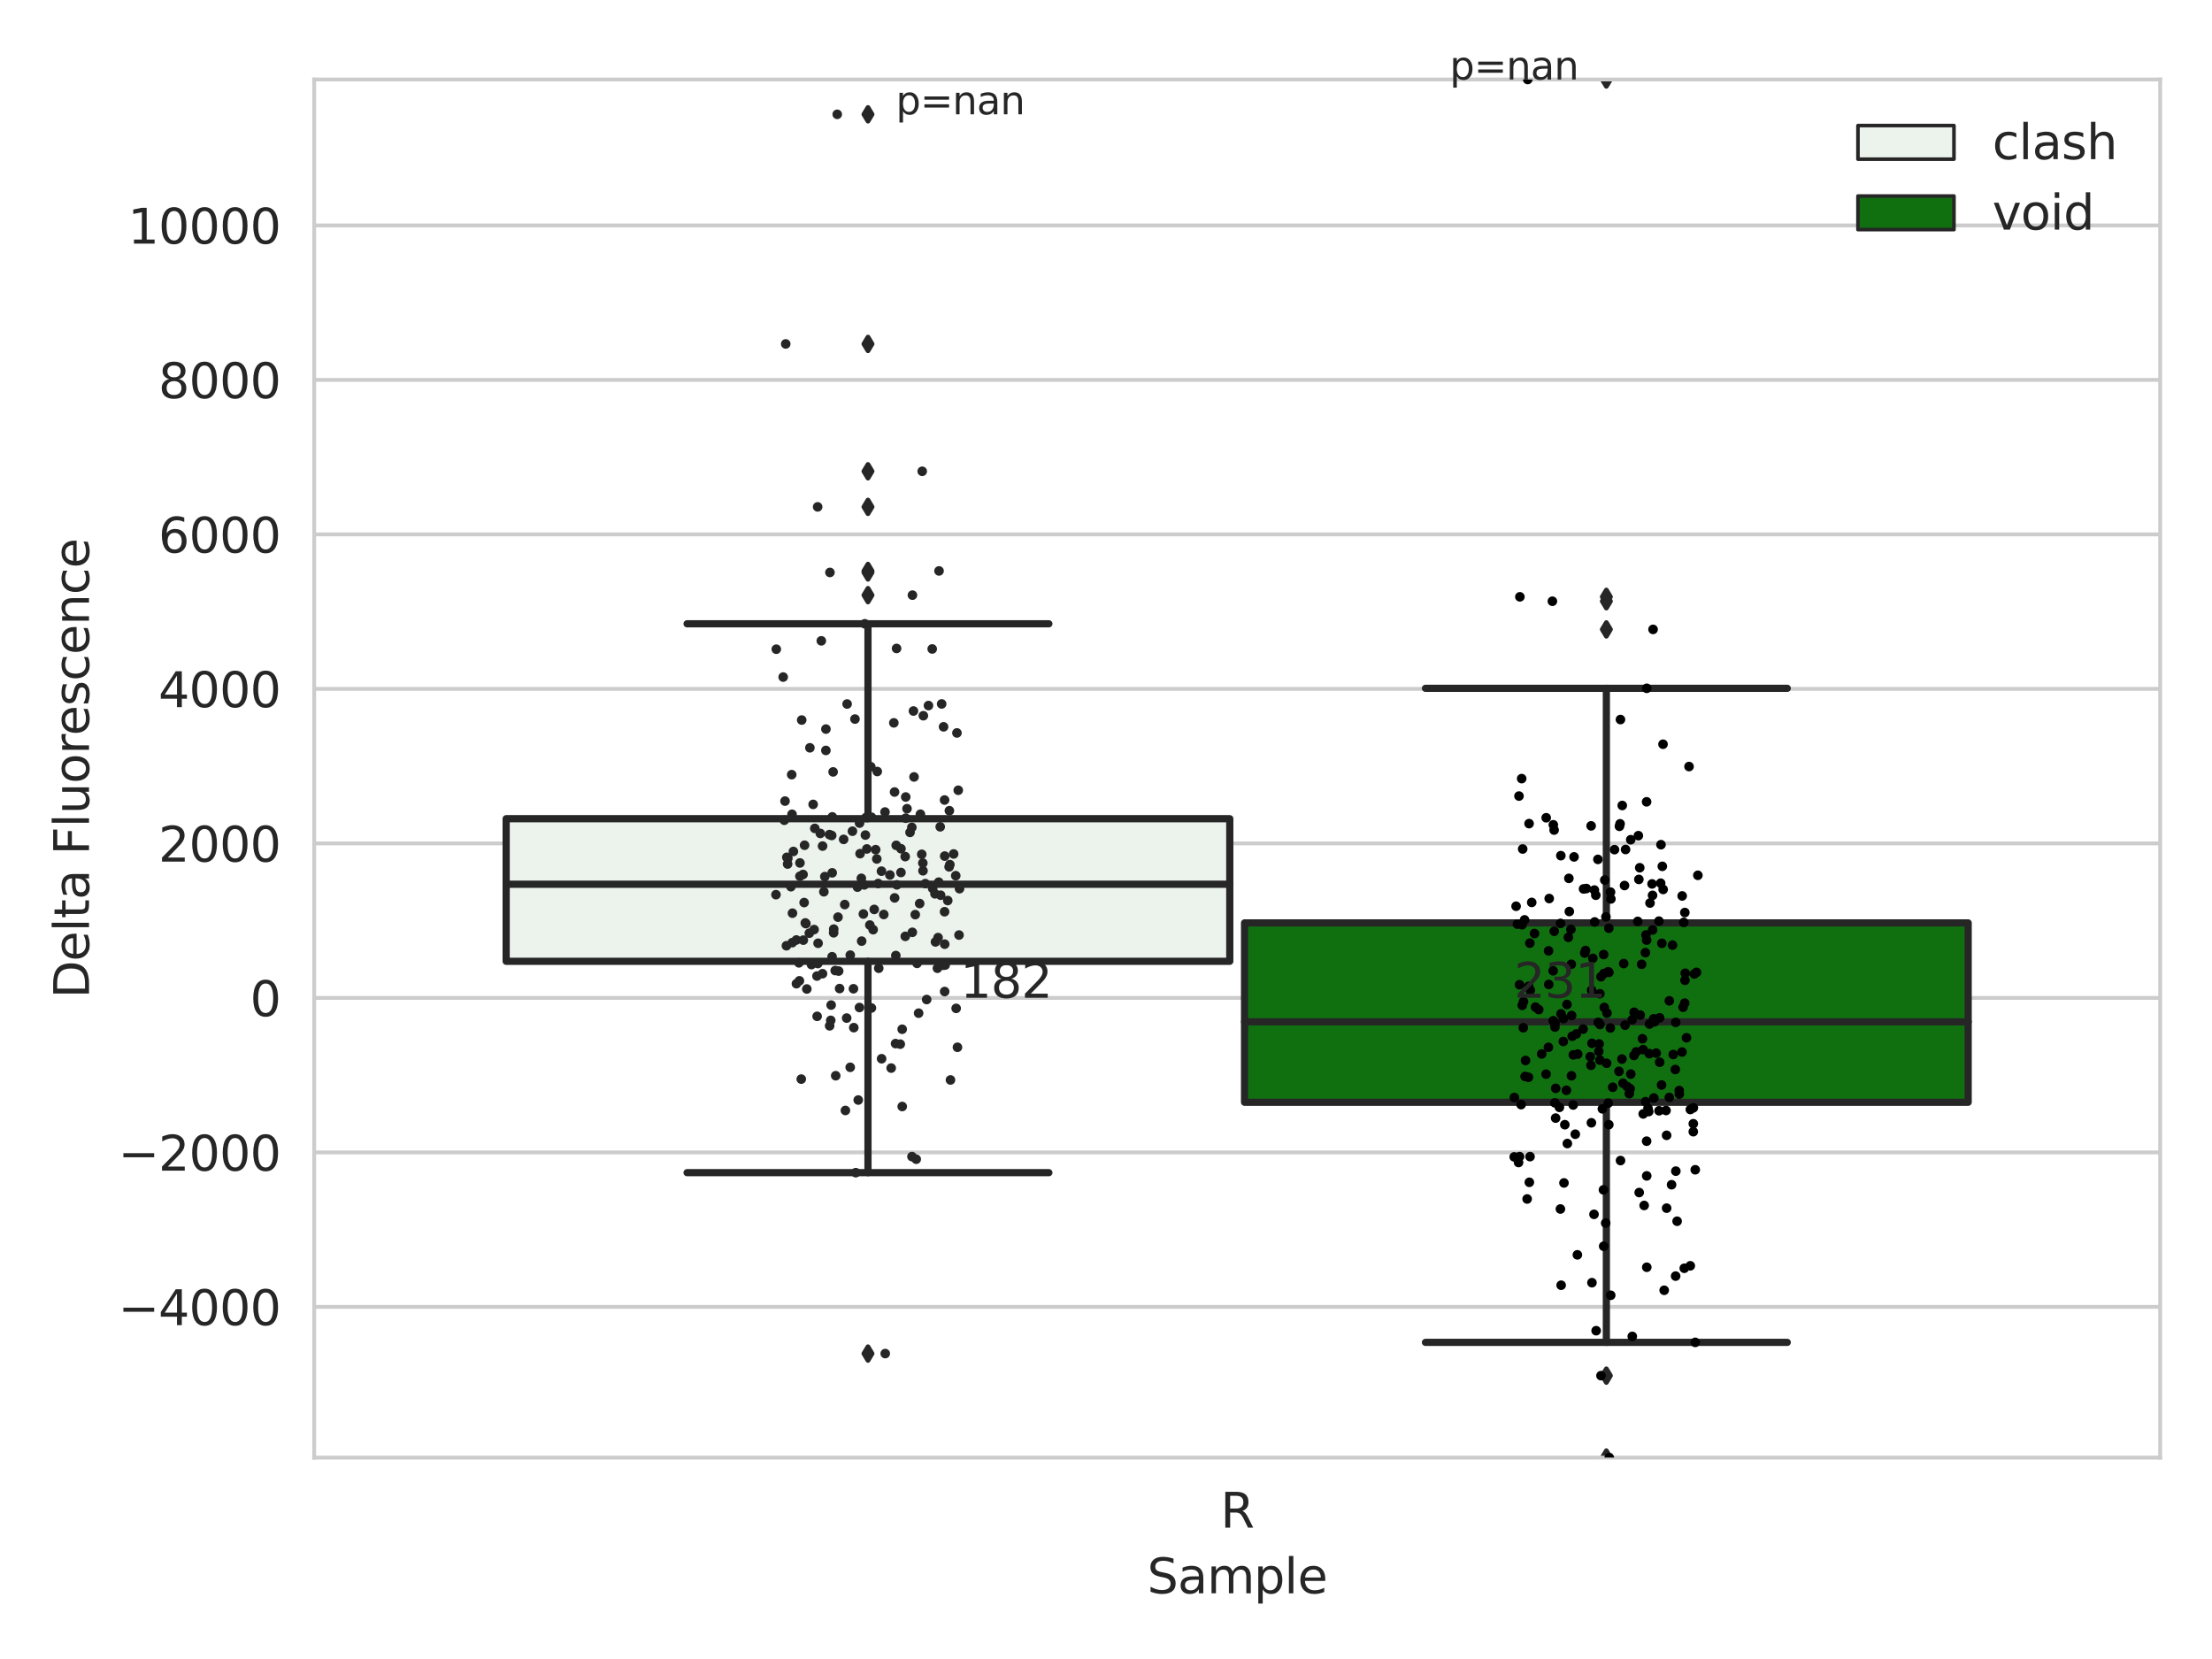 <?xml version="1.0" encoding="utf-8" standalone="no"?>
<!DOCTYPE svg PUBLIC "-//W3C//DTD SVG 1.1//EN"
  "http://www.w3.org/Graphics/SVG/1.1/DTD/svg11.dtd">
<svg xmlns:xlink="http://www.w3.org/1999/xlink" width="460.8pt" height="345.6pt" viewBox="0 0 460.8 345.6" xmlns="http://www.w3.org/2000/svg" version="1.1">
 <defs>
  <style type="text/css">*{stroke-linejoin: round; stroke-linecap: butt}</style>
 </defs>
 <g id="figure_1">
  <g id="patch_1">
   <path d="M 0 345.6 
L 460.8 345.6 
L 460.8 0 
L 0 0 
z
" style="fill: #ffffff"/>
  </g>
  <g id="axes_1">
   <g id="patch_2">
    <path d="M 65.45 303.64 
L 450 303.64 
L 450 16.561 
L 65.45 16.561 
z
" style="fill: #ffffff"/>
   </g>
   <g id="matplotlib.axis_1">
    <g id="xtick_1">
     <g id="text_1">
      <!-- R -->
      <g style="fill: #262626" transform="translate(254.251 318.238)scale(0.1 -0.1)">
       <defs>
        <path id="DejaVuSans-52" d="M 2841 2188 
Q 3044 2119 3236 1894 
Q 3428 1669 3622 1275 
L 4263 0 
L 3584 0 
L 2988 1197 
Q 2756 1666 2539 1819 
Q 2322 1972 1947 1972 
L 1259 1972 
L 1259 0 
L 628 0 
L 628 4666 
L 2053 4666 
Q 2853 4666 3247 4331 
Q 3641 3997 3641 3322 
Q 3641 2881 3436 2590 
Q 3231 2300 2841 2188 
z
M 1259 4147 
L 1259 2491 
L 2053 2491 
Q 2509 2491 2742 2702 
Q 2975 2913 2975 3322 
Q 2975 3731 2742 3939 
Q 2509 4147 2053 4147 
L 1259 4147 
z
" transform="scale(0.016)"/>
       </defs>
       <use xlink:href="#DejaVuSans-52"/>
      </g>
     </g>
    </g>
    <g id="text_2">
     <!-- Sample -->
     <g style="fill: #262626" transform="translate(238.977 331.917)scale(0.1 -0.1)">
      <defs>
       <path id="DejaVuSans-53" d="M 3425 4513 
L 3425 3897 
Q 3066 4069 2747 4153 
Q 2428 4238 2131 4238 
Q 1616 4238 1336 4038 
Q 1056 3838 1056 3469 
Q 1056 3159 1242 3001 
Q 1428 2844 1947 2747 
L 2328 2669 
Q 3034 2534 3370 2195 
Q 3706 1856 3706 1288 
Q 3706 609 3251 259 
Q 2797 -91 1919 -91 
Q 1588 -91 1214 -16 
Q 841 59 441 206 
L 441 856 
Q 825 641 1194 531 
Q 1563 422 1919 422 
Q 2459 422 2753 634 
Q 3047 847 3047 1241 
Q 3047 1584 2836 1778 
Q 2625 1972 2144 2069 
L 1759 2144 
Q 1053 2284 737 2584 
Q 422 2884 422 3419 
Q 422 4038 858 4394 
Q 1294 4750 2059 4750 
Q 2388 4750 2728 4690 
Q 3069 4631 3425 4513 
z
" transform="scale(0.016)"/>
       <path id="DejaVuSans-61" d="M 2194 1759 
Q 1497 1759 1228 1600 
Q 959 1441 959 1056 
Q 959 750 1161 570 
Q 1363 391 1709 391 
Q 2188 391 2477 730 
Q 2766 1069 2766 1631 
L 2766 1759 
L 2194 1759 
z
M 3341 1997 
L 3341 0 
L 2766 0 
L 2766 531 
Q 2569 213 2275 61 
Q 1981 -91 1556 -91 
Q 1019 -91 701 211 
Q 384 513 384 1019 
Q 384 1609 779 1909 
Q 1175 2209 1959 2209 
L 2766 2209 
L 2766 2266 
Q 2766 2663 2505 2880 
Q 2244 3097 1772 3097 
Q 1472 3097 1187 3025 
Q 903 2953 641 2809 
L 641 3341 
Q 956 3463 1253 3523 
Q 1550 3584 1831 3584 
Q 2591 3584 2966 3190 
Q 3341 2797 3341 1997 
z
" transform="scale(0.016)"/>
       <path id="DejaVuSans-6d" d="M 3328 2828 
Q 3544 3216 3844 3400 
Q 4144 3584 4550 3584 
Q 5097 3584 5394 3201 
Q 5691 2819 5691 2113 
L 5691 0 
L 5113 0 
L 5113 2094 
Q 5113 2597 4934 2840 
Q 4756 3084 4391 3084 
Q 3944 3084 3684 2787 
Q 3425 2491 3425 1978 
L 3425 0 
L 2847 0 
L 2847 2094 
Q 2847 2600 2669 2842 
Q 2491 3084 2119 3084 
Q 1678 3084 1418 2786 
Q 1159 2488 1159 1978 
L 1159 0 
L 581 0 
L 581 3500 
L 1159 3500 
L 1159 2956 
Q 1356 3278 1631 3431 
Q 1906 3584 2284 3584 
Q 2666 3584 2933 3390 
Q 3200 3197 3328 2828 
z
" transform="scale(0.016)"/>
       <path id="DejaVuSans-70" d="M 1159 525 
L 1159 -1331 
L 581 -1331 
L 581 3500 
L 1159 3500 
L 1159 2969 
Q 1341 3281 1617 3432 
Q 1894 3584 2278 3584 
Q 2916 3584 3314 3078 
Q 3713 2572 3713 1747 
Q 3713 922 3314 415 
Q 2916 -91 2278 -91 
Q 1894 -91 1617 61 
Q 1341 213 1159 525 
z
M 3116 1747 
Q 3116 2381 2855 2742 
Q 2594 3103 2138 3103 
Q 1681 3103 1420 2742 
Q 1159 2381 1159 1747 
Q 1159 1113 1420 752 
Q 1681 391 2138 391 
Q 2594 391 2855 752 
Q 3116 1113 3116 1747 
z
" transform="scale(0.016)"/>
       <path id="DejaVuSans-6c" d="M 603 4863 
L 1178 4863 
L 1178 0 
L 603 0 
L 603 4863 
z
" transform="scale(0.016)"/>
       <path id="DejaVuSans-65" d="M 3597 1894 
L 3597 1613 
L 953 1613 
Q 991 1019 1311 708 
Q 1631 397 2203 397 
Q 2534 397 2845 478 
Q 3156 559 3463 722 
L 3463 178 
Q 3153 47 2828 -22 
Q 2503 -91 2169 -91 
Q 1331 -91 842 396 
Q 353 884 353 1716 
Q 353 2575 817 3079 
Q 1281 3584 2069 3584 
Q 2775 3584 3186 3129 
Q 3597 2675 3597 1894 
z
M 3022 2063 
Q 3016 2534 2758 2815 
Q 2500 3097 2075 3097 
Q 1594 3097 1305 2825 
Q 1016 2553 972 2059 
L 3022 2063 
z
" transform="scale(0.016)"/>
      </defs>
      <use xlink:href="#DejaVuSans-53"/>
      <use xlink:href="#DejaVuSans-61" x="63.477"/>
      <use xlink:href="#DejaVuSans-6d" x="124.756"/>
      <use xlink:href="#DejaVuSans-70" x="222.168"/>
      <use xlink:href="#DejaVuSans-6c" x="285.645"/>
      <use xlink:href="#DejaVuSans-65" x="313.428"/>
     </g>
    </g>
   </g>
   <g id="matplotlib.axis_2">
    <g id="ytick_1">
     <g id="line2d_1">
      <path d="M 65.45 272.251 
L 450 272.251 
" clip-path="url(#p356bae1e88)" style="fill: none; stroke: #cccccc; stroke-width: 0.8; stroke-linecap: round"/>
     </g>
     <g id="text_3">
      <!-- −4000 -->
      <g style="fill: #262626" transform="translate(24.62 276.05)scale(0.1 -0.1)">
       <defs>
        <path id="DejaVuSans-2212" d="M 678 2272 
L 4684 2272 
L 4684 1741 
L 678 1741 
L 678 2272 
z
" transform="scale(0.016)"/>
        <path id="DejaVuSans-34" d="M 2419 4116 
L 825 1625 
L 2419 1625 
L 2419 4116 
z
M 2253 4666 
L 3047 4666 
L 3047 1625 
L 3713 1625 
L 3713 1100 
L 3047 1100 
L 3047 0 
L 2419 0 
L 2419 1100 
L 313 1100 
L 313 1709 
L 2253 4666 
z
" transform="scale(0.016)"/>
        <path id="DejaVuSans-30" d="M 2034 4250 
Q 1547 4250 1301 3770 
Q 1056 3291 1056 2328 
Q 1056 1369 1301 889 
Q 1547 409 2034 409 
Q 2525 409 2770 889 
Q 3016 1369 3016 2328 
Q 3016 3291 2770 3770 
Q 2525 4250 2034 4250 
z
M 2034 4750 
Q 2819 4750 3233 4129 
Q 3647 3509 3647 2328 
Q 3647 1150 3233 529 
Q 2819 -91 2034 -91 
Q 1250 -91 836 529 
Q 422 1150 422 2328 
Q 422 3509 836 4129 
Q 1250 4750 2034 4750 
z
" transform="scale(0.016)"/>
       </defs>
       <use xlink:href="#DejaVuSans-2212"/>
       <use xlink:href="#DejaVuSans-34" x="83.789"/>
       <use xlink:href="#DejaVuSans-30" x="147.412"/>
       <use xlink:href="#DejaVuSans-30" x="211.035"/>
       <use xlink:href="#DejaVuSans-30" x="274.658"/>
      </g>
     </g>
    </g>
    <g id="ytick_2">
     <g id="line2d_2">
      <path d="M 65.45 240.066 
L 450 240.066 
" clip-path="url(#p356bae1e88)" style="fill: none; stroke: #cccccc; stroke-width: 0.8; stroke-linecap: round"/>
     </g>
     <g id="text_4">
      <!-- −2000 -->
      <g style="fill: #262626" transform="translate(24.62 243.865)scale(0.1 -0.1)">
       <defs>
        <path id="DejaVuSans-32" d="M 1228 531 
L 3431 531 
L 3431 0 
L 469 0 
L 469 531 
Q 828 903 1448 1529 
Q 2069 2156 2228 2338 
Q 2531 2678 2651 2914 
Q 2772 3150 2772 3378 
Q 2772 3750 2511 3984 
Q 2250 4219 1831 4219 
Q 1534 4219 1204 4116 
Q 875 4013 500 3803 
L 500 4441 
Q 881 4594 1212 4672 
Q 1544 4750 1819 4750 
Q 2544 4750 2975 4387 
Q 3406 4025 3406 3419 
Q 3406 3131 3298 2873 
Q 3191 2616 2906 2266 
Q 2828 2175 2409 1742 
Q 1991 1309 1228 531 
z
" transform="scale(0.016)"/>
       </defs>
       <use xlink:href="#DejaVuSans-2212"/>
       <use xlink:href="#DejaVuSans-32" x="83.789"/>
       <use xlink:href="#DejaVuSans-30" x="147.412"/>
       <use xlink:href="#DejaVuSans-30" x="211.035"/>
       <use xlink:href="#DejaVuSans-30" x="274.658"/>
      </g>
     </g>
    </g>
    <g id="ytick_3">
     <g id="line2d_3">
      <path d="M 65.45 207.88 
L 450 207.88 
" clip-path="url(#p356bae1e88)" style="fill: none; stroke: #cccccc; stroke-width: 0.8; stroke-linecap: round"/>
     </g>
     <g id="text_5">
      <!-- 0 -->
      <g style="fill: #262626" transform="translate(52.087 211.68)scale(0.1 -0.1)">
       <use xlink:href="#DejaVuSans-30"/>
      </g>
     </g>
    </g>
    <g id="ytick_4">
     <g id="line2d_4">
      <path d="M 65.45 175.695 
L 450 175.695 
" clip-path="url(#p356bae1e88)" style="fill: none; stroke: #cccccc; stroke-width: 0.8; stroke-linecap: round"/>
     </g>
     <g id="text_6">
      <!-- 2000 -->
      <g style="fill: #262626" transform="translate(33 179.494)scale(0.1 -0.1)">
       <use xlink:href="#DejaVuSans-32"/>
       <use xlink:href="#DejaVuSans-30" x="63.623"/>
       <use xlink:href="#DejaVuSans-30" x="127.246"/>
       <use xlink:href="#DejaVuSans-30" x="190.869"/>
      </g>
     </g>
    </g>
    <g id="ytick_5">
     <g id="line2d_5">
      <path d="M 65.45 143.51 
L 450 143.51 
" clip-path="url(#p356bae1e88)" style="fill: none; stroke: #cccccc; stroke-width: 0.8; stroke-linecap: round"/>
     </g>
     <g id="text_7">
      <!-- 4000 -->
      <g style="fill: #262626" transform="translate(33 147.309)scale(0.1 -0.1)">
       <use xlink:href="#DejaVuSans-34"/>
       <use xlink:href="#DejaVuSans-30" x="63.623"/>
       <use xlink:href="#DejaVuSans-30" x="127.246"/>
       <use xlink:href="#DejaVuSans-30" x="190.869"/>
      </g>
     </g>
    </g>
    <g id="ytick_6">
     <g id="line2d_6">
      <path d="M 65.45 111.325 
L 450 111.325 
" clip-path="url(#p356bae1e88)" style="fill: none; stroke: #cccccc; stroke-width: 0.8; stroke-linecap: round"/>
     </g>
     <g id="text_8">
      <!-- 6000 -->
      <g style="fill: #262626" transform="translate(33 115.124)scale(0.1 -0.1)">
       <defs>
        <path id="DejaVuSans-36" d="M 2113 2584 
Q 1688 2584 1439 2293 
Q 1191 2003 1191 1497 
Q 1191 994 1439 701 
Q 1688 409 2113 409 
Q 2538 409 2786 701 
Q 3034 994 3034 1497 
Q 3034 2003 2786 2293 
Q 2538 2584 2113 2584 
z
M 3366 4563 
L 3366 3988 
Q 3128 4100 2886 4159 
Q 2644 4219 2406 4219 
Q 1781 4219 1451 3797 
Q 1122 3375 1075 2522 
Q 1259 2794 1537 2939 
Q 1816 3084 2150 3084 
Q 2853 3084 3261 2657 
Q 3669 2231 3669 1497 
Q 3669 778 3244 343 
Q 2819 -91 2113 -91 
Q 1303 -91 875 529 
Q 447 1150 447 2328 
Q 447 3434 972 4092 
Q 1497 4750 2381 4750 
Q 2619 4750 2861 4703 
Q 3103 4656 3366 4563 
z
" transform="scale(0.016)"/>
       </defs>
       <use xlink:href="#DejaVuSans-36"/>
       <use xlink:href="#DejaVuSans-30" x="63.623"/>
       <use xlink:href="#DejaVuSans-30" x="127.246"/>
       <use xlink:href="#DejaVuSans-30" x="190.869"/>
      </g>
     </g>
    </g>
    <g id="ytick_7">
     <g id="line2d_7">
      <path d="M 65.45 79.139 
L 450 79.139 
" clip-path="url(#p356bae1e88)" style="fill: none; stroke: #cccccc; stroke-width: 0.8; stroke-linecap: round"/>
     </g>
     <g id="text_9">
      <!-- 8000 -->
      <g style="fill: #262626" transform="translate(33 82.939)scale(0.1 -0.1)">
       <defs>
        <path id="DejaVuSans-38" d="M 2034 2216 
Q 1584 2216 1326 1975 
Q 1069 1734 1069 1313 
Q 1069 891 1326 650 
Q 1584 409 2034 409 
Q 2484 409 2743 651 
Q 3003 894 3003 1313 
Q 3003 1734 2745 1975 
Q 2488 2216 2034 2216 
z
M 1403 2484 
Q 997 2584 770 2862 
Q 544 3141 544 3541 
Q 544 4100 942 4425 
Q 1341 4750 2034 4750 
Q 2731 4750 3128 4425 
Q 3525 4100 3525 3541 
Q 3525 3141 3298 2862 
Q 3072 2584 2669 2484 
Q 3125 2378 3379 2068 
Q 3634 1759 3634 1313 
Q 3634 634 3220 271 
Q 2806 -91 2034 -91 
Q 1263 -91 848 271 
Q 434 634 434 1313 
Q 434 1759 690 2068 
Q 947 2378 1403 2484 
z
M 1172 3481 
Q 1172 3119 1398 2916 
Q 1625 2713 2034 2713 
Q 2441 2713 2670 2916 
Q 2900 3119 2900 3481 
Q 2900 3844 2670 4047 
Q 2441 4250 2034 4250 
Q 1625 4250 1398 4047 
Q 1172 3844 1172 3481 
z
" transform="scale(0.016)"/>
       </defs>
       <use xlink:href="#DejaVuSans-38"/>
       <use xlink:href="#DejaVuSans-30" x="63.623"/>
       <use xlink:href="#DejaVuSans-30" x="127.246"/>
       <use xlink:href="#DejaVuSans-30" x="190.869"/>
      </g>
     </g>
    </g>
    <g id="ytick_8">
     <g id="line2d_8">
      <path d="M 65.45 46.954 
L 450 46.954 
" clip-path="url(#p356bae1e88)" style="fill: none; stroke: #cccccc; stroke-width: 0.8; stroke-linecap: round"/>
     </g>
     <g id="text_10">
      <!-- 10000 -->
      <g style="fill: #262626" transform="translate(26.637 50.753)scale(0.1 -0.1)">
       <defs>
        <path id="DejaVuSans-31" d="M 794 531 
L 1825 531 
L 1825 4091 
L 703 3866 
L 703 4441 
L 1819 4666 
L 2450 4666 
L 2450 531 
L 3481 531 
L 3481 0 
L 794 0 
L 794 531 
z
" transform="scale(0.016)"/>
       </defs>
       <use xlink:href="#DejaVuSans-31"/>
       <use xlink:href="#DejaVuSans-30" x="63.623"/>
       <use xlink:href="#DejaVuSans-30" x="127.246"/>
       <use xlink:href="#DejaVuSans-30" x="190.869"/>
       <use xlink:href="#DejaVuSans-30" x="254.492"/>
      </g>
     </g>
    </g>
    <g id="text_11">
     <!-- Delta Fluorescence -->
     <g style="fill: #262626" transform="translate(18.541 207.967)rotate(-90)scale(0.1 -0.1)">
      <defs>
       <path id="DejaVuSans-44" d="M 1259 4147 
L 1259 519 
L 2022 519 
Q 2988 519 3436 956 
Q 3884 1394 3884 2338 
Q 3884 3275 3436 3711 
Q 2988 4147 2022 4147 
L 1259 4147 
z
M 628 4666 
L 1925 4666 
Q 3281 4666 3915 4102 
Q 4550 3538 4550 2338 
Q 4550 1131 3912 565 
Q 3275 0 1925 0 
L 628 0 
L 628 4666 
z
" transform="scale(0.016)"/>
       <path id="DejaVuSans-74" d="M 1172 4494 
L 1172 3500 
L 2356 3500 
L 2356 3053 
L 1172 3053 
L 1172 1153 
Q 1172 725 1289 603 
Q 1406 481 1766 481 
L 2356 481 
L 2356 0 
L 1766 0 
Q 1100 0 847 248 
Q 594 497 594 1153 
L 594 3053 
L 172 3053 
L 172 3500 
L 594 3500 
L 594 4494 
L 1172 4494 
z
" transform="scale(0.016)"/>
       <path id="DejaVuSans-20" transform="scale(0.016)"/>
       <path id="DejaVuSans-46" d="M 628 4666 
L 3309 4666 
L 3309 4134 
L 1259 4134 
L 1259 2759 
L 3109 2759 
L 3109 2228 
L 1259 2228 
L 1259 0 
L 628 0 
L 628 4666 
z
" transform="scale(0.016)"/>
       <path id="DejaVuSans-75" d="M 544 1381 
L 544 3500 
L 1119 3500 
L 1119 1403 
Q 1119 906 1312 657 
Q 1506 409 1894 409 
Q 2359 409 2629 706 
Q 2900 1003 2900 1516 
L 2900 3500 
L 3475 3500 
L 3475 0 
L 2900 0 
L 2900 538 
Q 2691 219 2414 64 
Q 2138 -91 1772 -91 
Q 1169 -91 856 284 
Q 544 659 544 1381 
z
M 1991 3584 
L 1991 3584 
z
" transform="scale(0.016)"/>
       <path id="DejaVuSans-6f" d="M 1959 3097 
Q 1497 3097 1228 2736 
Q 959 2375 959 1747 
Q 959 1119 1226 758 
Q 1494 397 1959 397 
Q 2419 397 2687 759 
Q 2956 1122 2956 1747 
Q 2956 2369 2687 2733 
Q 2419 3097 1959 3097 
z
M 1959 3584 
Q 2709 3584 3137 3096 
Q 3566 2609 3566 1747 
Q 3566 888 3137 398 
Q 2709 -91 1959 -91 
Q 1206 -91 779 398 
Q 353 888 353 1747 
Q 353 2609 779 3096 
Q 1206 3584 1959 3584 
z
" transform="scale(0.016)"/>
       <path id="DejaVuSans-72" d="M 2631 2963 
Q 2534 3019 2420 3045 
Q 2306 3072 2169 3072 
Q 1681 3072 1420 2755 
Q 1159 2438 1159 1844 
L 1159 0 
L 581 0 
L 581 3500 
L 1159 3500 
L 1159 2956 
Q 1341 3275 1631 3429 
Q 1922 3584 2338 3584 
Q 2397 3584 2469 3576 
Q 2541 3569 2628 3553 
L 2631 2963 
z
" transform="scale(0.016)"/>
       <path id="DejaVuSans-73" d="M 2834 3397 
L 2834 2853 
Q 2591 2978 2328 3040 
Q 2066 3103 1784 3103 
Q 1356 3103 1142 2972 
Q 928 2841 928 2578 
Q 928 2378 1081 2264 
Q 1234 2150 1697 2047 
L 1894 2003 
Q 2506 1872 2764 1633 
Q 3022 1394 3022 966 
Q 3022 478 2636 193 
Q 2250 -91 1575 -91 
Q 1294 -91 989 -36 
Q 684 19 347 128 
L 347 722 
Q 666 556 975 473 
Q 1284 391 1588 391 
Q 1994 391 2212 530 
Q 2431 669 2431 922 
Q 2431 1156 2273 1281 
Q 2116 1406 1581 1522 
L 1381 1569 
Q 847 1681 609 1914 
Q 372 2147 372 2553 
Q 372 3047 722 3315 
Q 1072 3584 1716 3584 
Q 2034 3584 2315 3537 
Q 2597 3491 2834 3397 
z
" transform="scale(0.016)"/>
       <path id="DejaVuSans-63" d="M 3122 3366 
L 3122 2828 
Q 2878 2963 2633 3030 
Q 2388 3097 2138 3097 
Q 1578 3097 1268 2742 
Q 959 2388 959 1747 
Q 959 1106 1268 751 
Q 1578 397 2138 397 
Q 2388 397 2633 464 
Q 2878 531 3122 666 
L 3122 134 
Q 2881 22 2623 -34 
Q 2366 -91 2075 -91 
Q 1284 -91 818 406 
Q 353 903 353 1747 
Q 353 2603 823 3093 
Q 1294 3584 2113 3584 
Q 2378 3584 2631 3529 
Q 2884 3475 3122 3366 
z
" transform="scale(0.016)"/>
       <path id="DejaVuSans-6e" d="M 3513 2113 
L 3513 0 
L 2938 0 
L 2938 2094 
Q 2938 2591 2744 2837 
Q 2550 3084 2163 3084 
Q 1697 3084 1428 2787 
Q 1159 2491 1159 1978 
L 1159 0 
L 581 0 
L 581 3500 
L 1159 3500 
L 1159 2956 
Q 1366 3272 1645 3428 
Q 1925 3584 2291 3584 
Q 2894 3584 3203 3211 
Q 3513 2838 3513 2113 
z
" transform="scale(0.016)"/>
      </defs>
      <use xlink:href="#DejaVuSans-44"/>
      <use xlink:href="#DejaVuSans-65" x="77.002"/>
      <use xlink:href="#DejaVuSans-6c" x="138.525"/>
      <use xlink:href="#DejaVuSans-74" x="166.309"/>
      <use xlink:href="#DejaVuSans-61" x="205.518"/>
      <use xlink:href="#DejaVuSans-20" x="266.797"/>
      <use xlink:href="#DejaVuSans-46" x="298.584"/>
      <use xlink:href="#DejaVuSans-6c" x="356.104"/>
      <use xlink:href="#DejaVuSans-75" x="383.887"/>
      <use xlink:href="#DejaVuSans-6f" x="447.266"/>
      <use xlink:href="#DejaVuSans-72" x="508.447"/>
      <use xlink:href="#DejaVuSans-65" x="547.311"/>
      <use xlink:href="#DejaVuSans-73" x="608.834"/>
      <use xlink:href="#DejaVuSans-63" x="660.934"/>
      <use xlink:href="#DejaVuSans-65" x="715.914"/>
      <use xlink:href="#DejaVuSans-6e" x="777.438"/>
      <use xlink:href="#DejaVuSans-63" x="840.816"/>
      <use xlink:href="#DejaVuSans-65" x="895.797"/>
     </g>
    </g>
   </g>
   <g id="patch_3">
    <path d="M 105.443 200.257 
L 256.187 200.257 
L 256.187 170.551 
L 105.443 170.551 
L 105.443 200.257 
z
" clip-path="url(#p356bae1e88)" style="fill: #ecf2ec; stroke: #262626; stroke-width: 1.5; stroke-linejoin: miter"/>
   </g>
   <g id="patch_4">
    <path d="M 259.263 229.621 
L 410.007 229.621 
L 410.007 192.254 
L 259.263 192.254 
L 259.263 229.621 
z
" clip-path="url(#p356bae1e88)" style="fill: #107010; stroke: #262626; stroke-width: 1.5; stroke-linejoin: miter"/>
   </g>
   <g id="patch_5">
    <path d="M 257.725 207.88 
L 257.725 207.88 
L 257.725 207.88 
L 257.725 207.88 
z
" clip-path="url(#p356bae1e88)" style="fill: #ecf2ec; stroke: #262626; stroke-width: 0.75; stroke-linejoin: miter"/>
   </g>
   <g id="patch_6">
    <path d="M 257.725 207.88 
L 257.725 207.88 
L 257.725 207.88 
L 257.725 207.88 
z
" clip-path="url(#p356bae1e88)" style="fill: #107010; stroke: #262626; stroke-width: 0.75; stroke-linejoin: miter"/>
   </g>
   <g id="PathCollection_1"/>
   <g id="PathCollection_2"/>
   <g id="line2d_9">
    <path d="M 180.815 200.257 
L 180.815 244.289 
" clip-path="url(#p356bae1e88)" style="fill: none; stroke: #262626; stroke-width: 1.5; stroke-linecap: round"/>
   </g>
   <g id="line2d_10">
    <path d="M 180.815 170.551 
L 180.815 129.946 
" clip-path="url(#p356bae1e88)" style="fill: none; stroke: #262626; stroke-width: 1.5; stroke-linecap: round"/>
   </g>
   <g id="line2d_11">
    <path d="M 143.129 244.289 
L 218.501 244.289 
" clip-path="url(#p356bae1e88)" style="fill: none; stroke: #262626; stroke-width: 1.5; stroke-linecap: round"/>
   </g>
   <g id="line2d_12">
    <path d="M 143.129 129.946 
L 218.501 129.946 
" clip-path="url(#p356bae1e88)" style="fill: none; stroke: #262626; stroke-width: 1.5; stroke-linecap: round"/>
   </g>
   <g id="line2d_13">
    <defs>
     <path id="m80c46eb83f" d="M -0 1.414 
L 0.849 0 
L 0 -1.414 
L -0.849 -0 
z
" style="stroke: #262626; stroke-linejoin: miter"/>
    </defs>
    <g clip-path="url(#p356bae1e88)">
     <use xlink:href="#m80c46eb83f" x="180.815" y="281.976" style="fill: #262626; stroke: #262626; stroke-linejoin: miter"/>
     <use xlink:href="#m80c46eb83f" x="180.815" y="118.935" style="fill: #262626; stroke: #262626; stroke-linejoin: miter"/>
     <use xlink:href="#m80c46eb83f" x="180.815" y="98.178" style="fill: #262626; stroke: #262626; stroke-linejoin: miter"/>
     <use xlink:href="#m80c46eb83f" x="180.815" y="119.251" style="fill: #262626; stroke: #262626; stroke-linejoin: miter"/>
     <use xlink:href="#m80c46eb83f" x="180.815" y="123.981" style="fill: #262626; stroke: #262626; stroke-linejoin: miter"/>
     <use xlink:href="#m80c46eb83f" x="180.815" y="23.814" style="fill: #262626; stroke: #262626; stroke-linejoin: miter"/>
     <use xlink:href="#m80c46eb83f" x="180.815" y="105.59" style="fill: #262626; stroke: #262626; stroke-linejoin: miter"/>
     <use xlink:href="#m80c46eb83f" x="180.815" y="71.646" style="fill: #262626; stroke: #262626; stroke-linejoin: miter"/>
    </g>
   </g>
   <g id="line2d_14">
    <path d="M 334.635 229.621 
L 334.635 279.642 
" clip-path="url(#p356bae1e88)" style="fill: none; stroke: #262626; stroke-width: 1.5; stroke-linecap: round"/>
   </g>
   <g id="line2d_15">
    <path d="M 334.635 192.254 
L 334.635 143.387 
" clip-path="url(#p356bae1e88)" style="fill: none; stroke: #262626; stroke-width: 1.5; stroke-linecap: round"/>
   </g>
   <g id="line2d_16">
    <path d="M 296.949 279.642 
L 372.321 279.642 
" clip-path="url(#p356bae1e88)" style="fill: none; stroke: #262626; stroke-width: 1.5; stroke-linecap: round"/>
   </g>
   <g id="line2d_17">
    <path d="M 296.949 143.387 
L 372.321 143.387 
" clip-path="url(#p356bae1e88)" style="fill: none; stroke: #262626; stroke-width: 1.5; stroke-linecap: round"/>
   </g>
   <g id="line2d_18">
    <g clip-path="url(#p356bae1e88)">
     <use xlink:href="#m80c46eb83f" x="334.635" y="286.572" style="fill: #262626; stroke: #262626; stroke-linejoin: miter"/>
     <use xlink:href="#m80c46eb83f" x="334.635" y="303.64" style="fill: #262626; stroke: #262626; stroke-linejoin: miter"/>
     <use xlink:href="#m80c46eb83f" x="334.635" y="16.561" style="fill: #262626; stroke: #262626; stroke-linejoin: miter"/>
     <use xlink:href="#m80c46eb83f" x="334.635" y="125.249" style="fill: #262626; stroke: #262626; stroke-linejoin: miter"/>
     <use xlink:href="#m80c46eb83f" x="334.635" y="124.331" style="fill: #262626; stroke: #262626; stroke-linejoin: miter"/>
     <use xlink:href="#m80c46eb83f" x="334.635" y="131.115" style="fill: #262626; stroke: #262626; stroke-linejoin: miter"/>
    </g>
   </g>
   <g id="line2d_19">
    <path d="M 105.443 184.203 
L 256.187 184.203 
" clip-path="url(#p356bae1e88)" style="fill: none; stroke: #262626; stroke-width: 1.5; stroke-linecap: round"/>
   </g>
   <g id="line2d_20">
    <path d="M 259.263 212.862 
L 410.007 212.862 
" clip-path="url(#p356bae1e88)" style="fill: none; stroke: #262626; stroke-width: 1.5; stroke-linecap: round"/>
   </g>
   <g id="patch_7">
    <path d="M 65.45 303.64 
L 65.45 16.561 
" style="fill: none; stroke: #cccccc; stroke-width: 0.8; stroke-linejoin: miter; stroke-linecap: square"/>
   </g>
   <g id="patch_8">
    <path d="M 450 303.64 
L 450 16.561 
" style="fill: none; stroke: #cccccc; stroke-width: 0.8; stroke-linejoin: miter; stroke-linecap: square"/>
   </g>
   <g id="patch_9">
    <path d="M 65.45 303.64 
L 450 303.64 
" style="fill: none; stroke: #cccccc; stroke-width: 0.8; stroke-linejoin: miter; stroke-linecap: square"/>
   </g>
   <g id="patch_10">
    <path d="M 65.45 16.561 
L 450 16.561 
" style="fill: none; stroke: #cccccc; stroke-width: 0.8; stroke-linejoin: miter; stroke-linecap: square"/>
   </g>
   <g id="PathCollection_3">
    <defs>
     <path id="C0_0_0eaf50ccff" d="M 0 1 
C 0.265 1 0.52 0.895 0.707 0.707 
C 0.895 0.52 1 0.265 1 -0 
C 1 -0.265 0.895 -0.52 0.707 -0.707 
C 0.52 -0.895 0.265 -1 0 -1 
C -0.265 -1 -0.52 -0.895 -0.707 -0.707 
C -0.895 -0.52 -1 -0.265 -1 0 
C -1 0.265 -0.895 0.52 -0.707 0.707 
C -0.52 0.895 -0.265 1 0 1 
z
"/>
    </defs>
    <g clip-path="url(#p356bae1e88)">
     <use xlink:href="#C0_0_0eaf50ccff" x="161.717" y="135.241" style="fill: #262626"/>
    </g>
    <g clip-path="url(#p356bae1e88)">
     <use xlink:href="#C0_0_0eaf50ccff" x="168.715" y="155.781" style="fill: #262626"/>
    </g>
    <g clip-path="url(#p356bae1e88)">
     <use xlink:href="#C0_0_0eaf50ccff" x="195.864" y="172.24" style="fill: #262626"/>
    </g>
    <g clip-path="url(#p356bae1e88)">
     <use xlink:href="#C0_0_0eaf50ccff" x="192.242" y="179.791" style="fill: #262626"/>
    </g>
    <g clip-path="url(#p356bae1e88)">
     <use xlink:href="#C0_0_0eaf50ccff" x="199.621" y="164.625" style="fill: #262626"/>
    </g>
    <g clip-path="url(#p356bae1e88)">
     <use xlink:href="#C0_0_0eaf50ccff" x="167.291" y="182.167" style="fill: #262626"/>
    </g>
    <g clip-path="url(#p356bae1e88)">
     <use xlink:href="#C0_0_0eaf50ccff" x="186.561" y="217.402" style="fill: #262626"/>
    </g>
    <g clip-path="url(#p356bae1e88)">
     <use xlink:href="#C0_0_0eaf50ccff" x="185.652" y="222.501" style="fill: #262626"/>
    </g>
    <g clip-path="url(#p356bae1e88)">
     <use xlink:href="#C0_0_0eaf50ccff" x="163.826" y="197.017" style="fill: #262626"/>
    </g>
    <g clip-path="url(#p356bae1e88)">
     <use xlink:href="#C0_0_0eaf50ccff" x="186.353" y="164.99" style="fill: #262626"/>
    </g>
    <g clip-path="url(#p356bae1e88)">
     <use xlink:href="#C0_0_0eaf50ccff" x="189.575" y="173.408" style="fill: #262626"/>
    </g>
    <g clip-path="url(#p356bae1e88)">
     <use xlink:href="#C0_0_0eaf50ccff" x="180.278" y="173.96" style="fill: #262626"/>
    </g>
    <g clip-path="url(#p356bae1e88)">
     <use xlink:href="#C0_0_0eaf50ccff" x="173.259" y="174.047" style="fill: #262626"/>
    </g>
    <g clip-path="url(#p356bae1e88)">
     <use xlink:href="#C0_0_0eaf50ccff" x="166.533" y="204.322" style="fill: #262626"/>
    </g>
    <g clip-path="url(#p356bae1e88)">
     <use xlink:href="#C0_0_0eaf50ccff" x="173.665" y="194.317" style="fill: #262626"/>
    </g>
    <g clip-path="url(#p356bae1e88)">
     <use xlink:href="#C0_0_0eaf50ccff" x="182.946" y="184.052" style="fill: #262626"/>
    </g>
    <g clip-path="url(#p356bae1e88)">
     <use xlink:href="#C0_0_0eaf50ccff" x="182.42" y="177" style="fill: #262626"/>
    </g>
    <g clip-path="url(#p356bae1e88)">
     <use xlink:href="#C0_0_0eaf50ccff" x="170.888" y="173.62" style="fill: #262626"/>
    </g>
    <g clip-path="url(#p356bae1e88)">
     <use xlink:href="#C0_0_0eaf50ccff" x="170.188" y="203.327" style="fill: #262626"/>
    </g>
    <g clip-path="url(#p356bae1e88)">
     <use xlink:href="#C0_0_0eaf50ccff" x="164.076" y="179.995" style="fill: #262626"/>
    </g>
    <g clip-path="url(#p356bae1e88)">
     <use xlink:href="#C0_0_0eaf50ccff" x="187.692" y="176.803" style="fill: #262626"/>
    </g>
    <g clip-path="url(#p356bae1e88)">
     <use xlink:href="#C0_0_0eaf50ccff" x="196.511" y="201.081" style="fill: #262626"/>
    </g>
    <g clip-path="url(#p356bae1e88)">
     <use xlink:href="#C0_0_0eaf50ccff" x="186.696" y="176.1" style="fill: #262626"/>
    </g>
    <g clip-path="url(#p356bae1e88)">
     <use xlink:href="#C0_0_0eaf50ccff" x="164.994" y="169.628" style="fill: #262626"/>
    </g>
    <g clip-path="url(#p356bae1e88)">
     <use xlink:href="#C0_0_0eaf50ccff" x="177.791" y="205.978" style="fill: #262626"/>
    </g>
    <g clip-path="url(#p356bae1e88)">
     <use xlink:href="#C0_0_0eaf50ccff" x="180.046" y="184.34" style="fill: #262626"/>
    </g>
    <g clip-path="url(#p356bae1e88)">
     <use xlink:href="#C0_0_0eaf50ccff" x="188.678" y="166.029" style="fill: #262626"/>
    </g>
    <g clip-path="url(#p356bae1e88)">
     <use xlink:href="#C0_0_0eaf50ccff" x="167.606" y="176.079" style="fill: #262626"/>
    </g>
    <g clip-path="url(#p356bae1e88)">
     <use xlink:href="#C0_0_0eaf50ccff" x="173.554" y="160.801" style="fill: #262626"/>
    </g>
    <g clip-path="url(#p356bae1e88)">
     <use xlink:href="#C0_0_0eaf50ccff" x="181.531" y="209.982" style="fill: #262626"/>
    </g>
    <g clip-path="url(#p356bae1e88)">
     <use xlink:href="#C0_0_0eaf50ccff" x="167.517" y="188.02" style="fill: #262626"/>
    </g>
    <g clip-path="url(#p356bae1e88)">
     <use xlink:href="#C0_0_0eaf50ccff" x="199.782" y="194.785" style="fill: #262626"/>
    </g>
    <g clip-path="url(#p356bae1e88)">
     <use xlink:href="#C0_0_0eaf50ccff" x="186.773" y="135.084" style="fill: #262626"/>
    </g>
    <g clip-path="url(#p356bae1e88)">
     <use xlink:href="#C0_0_0eaf50ccff" x="187.94" y="214.411" style="fill: #262626"/>
    </g>
    <g clip-path="url(#p356bae1e88)">
     <use xlink:href="#C0_0_0eaf50ccff" x="179.432" y="182.97" style="fill: #262626"/>
    </g>
    <g clip-path="url(#p356bae1e88)">
     <use xlink:href="#C0_0_0eaf50ccff" x="165.898" y="195.816" style="fill: #262626"/>
    </g>
    <g clip-path="url(#p356bae1e88)">
     <use xlink:href="#C0_0_0eaf50ccff" x="169.594" y="193.647" style="fill: #262626"/>
    </g>
    <g clip-path="url(#p356bae1e88)">
     <use xlink:href="#C0_0_0eaf50ccff" x="191.367" y="211.062" style="fill: #262626"/>
    </g>
    <g clip-path="url(#p356bae1e88)">
     <use xlink:href="#C0_0_0eaf50ccff" x="179.171" y="177.832" style="fill: #262626"/>
    </g>
    <g clip-path="url(#p356bae1e88)">
     <use xlink:href="#C0_0_0eaf50ccff" x="195.619" y="118.935" style="fill: #262626"/>
    </g>
    <g clip-path="url(#p356bae1e88)">
     <use xlink:href="#C0_0_0eaf50ccff" x="173.057" y="212.56" style="fill: #262626"/>
    </g>
    <g clip-path="url(#p356bae1e88)">
     <use xlink:href="#C0_0_0eaf50ccff" x="186.204" y="150.583" style="fill: #262626"/>
    </g>
    <g clip-path="url(#p356bae1e88)">
     <use xlink:href="#C0_0_0eaf50ccff" x="167.35" y="195.846" style="fill: #262626"/>
    </g>
    <g clip-path="url(#p356bae1e88)">
     <use xlink:href="#C0_0_0eaf50ccff" x="176.376" y="212.085" style="fill: #262626"/>
    </g>
    <g clip-path="url(#p356bae1e88)">
     <use xlink:href="#C0_0_0eaf50ccff" x="192.114" y="98.178" style="fill: #262626"/>
    </g>
    <g clip-path="url(#p356bae1e88)">
     <use xlink:href="#C0_0_0eaf50ccff" x="191.583" y="188.223" style="fill: #262626"/>
    </g>
    <g clip-path="url(#p356bae1e88)">
     <use xlink:href="#C0_0_0eaf50ccff" x="196.789" y="206.556" style="fill: #262626"/>
    </g>
    <g clip-path="url(#p356bae1e88)">
     <use xlink:href="#C0_0_0eaf50ccff" x="195.953" y="186.488" style="fill: #262626"/>
    </g>
    <g clip-path="url(#p356bae1e88)">
     <use xlink:href="#C0_0_0eaf50ccff" x="179.858" y="190.405" style="fill: #262626"/>
    </g>
    <g clip-path="url(#p356bae1e88)">
     <use xlink:href="#C0_0_0eaf50ccff" x="199.185" y="210.061" style="fill: #262626"/>
    </g>
    <g clip-path="url(#p356bae1e88)">
     <use xlink:href="#C0_0_0eaf50ccff" x="172.891" y="119.251" style="fill: #262626"/>
    </g>
    <g clip-path="url(#p356bae1e88)">
     <use xlink:href="#C0_0_0eaf50ccff" x="189.953" y="172.353" style="fill: #262626"/>
    </g>
    <g clip-path="url(#p356bae1e88)">
     <use xlink:href="#C0_0_0eaf50ccff" x="166.918" y="224.798" style="fill: #262626"/>
    </g>
    <g clip-path="url(#p356bae1e88)">
     <use xlink:href="#C0_0_0eaf50ccff" x="182.118" y="189.45" style="fill: #262626"/>
    </g>
    <g clip-path="url(#p356bae1e88)">
     <use xlink:href="#C0_0_0eaf50ccff" x="187.95" y="230.506" style="fill: #262626"/>
    </g>
    <g clip-path="url(#p356bae1e88)">
     <use xlink:href="#C0_0_0eaf50ccff" x="185.383" y="182.281" style="fill: #262626"/>
    </g>
    <g clip-path="url(#p356bae1e88)">
     <use xlink:href="#C0_0_0eaf50ccff" x="190.868" y="241.485" style="fill: #262626"/>
    </g>
    <g clip-path="url(#p356bae1e88)">
     <use xlink:href="#C0_0_0eaf50ccff" x="173.683" y="193.553" style="fill: #262626"/>
    </g>
    <g clip-path="url(#p356bae1e88)">
     <use xlink:href="#C0_0_0eaf50ccff" x="199.349" y="152.685" style="fill: #262626"/>
    </g>
    <g clip-path="url(#p356bae1e88)">
     <use xlink:href="#C0_0_0eaf50ccff" x="190.078" y="123.981" style="fill: #262626"/>
    </g>
    <g clip-path="url(#p356bae1e88)">
     <use xlink:href="#C0_0_0eaf50ccff" x="163.152" y="141.044" style="fill: #262626"/>
    </g>
    <g clip-path="url(#p356bae1e88)">
     <use xlink:href="#C0_0_0eaf50ccff" x="177.126" y="198.97" style="fill: #262626"/>
    </g>
    <g clip-path="url(#p356bae1e88)">
     <use xlink:href="#C0_0_0eaf50ccff" x="181.537" y="170.237" style="fill: #262626"/>
    </g>
    <g clip-path="url(#p356bae1e88)">
     <use xlink:href="#C0_0_0eaf50ccff" x="196.897" y="201.041" style="fill: #262626"/>
    </g>
    <g clip-path="url(#p356bae1e88)">
     <use xlink:href="#C0_0_0eaf50ccff" x="195.281" y="201.7" style="fill: #262626"/>
    </g>
    <g clip-path="url(#p356bae1e88)">
     <use xlink:href="#C0_0_0eaf50ccff" x="196.798" y="178.339" style="fill: #262626"/>
    </g>
    <g clip-path="url(#p356bae1e88)">
     <use xlink:href="#C0_0_0eaf50ccff" x="178.271" y="244.289" style="fill: #262626"/>
    </g>
    <g clip-path="url(#p356bae1e88)">
     <use xlink:href="#C0_0_0eaf50ccff" x="197.433" y="187.598" style="fill: #262626"/>
    </g>
    <g clip-path="url(#p356bae1e88)">
     <use xlink:href="#C0_0_0eaf50ccff" x="190.289" y="148.116" style="fill: #262626"/>
    </g>
    <g clip-path="url(#p356bae1e88)">
     <use xlink:href="#C0_0_0eaf50ccff" x="184.411" y="281.976" style="fill: #262626"/>
    </g>
    <g clip-path="url(#p356bae1e88)">
     <use xlink:href="#C0_0_0eaf50ccff" x="170.373" y="200.719" style="fill: #262626"/>
    </g>
    <g clip-path="url(#p356bae1e88)">
     <use xlink:href="#C0_0_0eaf50ccff" x="166.434" y="200.575" style="fill: #262626"/>
    </g>
    <g clip-path="url(#p356bae1e88)">
     <use xlink:href="#C0_0_0eaf50ccff" x="193.043" y="208.223" style="fill: #262626"/>
    </g>
    <g clip-path="url(#p356bae1e88)">
     <use xlink:href="#C0_0_0eaf50ccff" x="168.593" y="194.401" style="fill: #262626"/>
    </g>
    <g clip-path="url(#p356bae1e88)">
     <use xlink:href="#C0_0_0eaf50ccff" x="182.75" y="160.718" style="fill: #262626"/>
    </g>
    <g clip-path="url(#p356bae1e88)">
     <use xlink:href="#C0_0_0eaf50ccff" x="167.755" y="192.266" style="fill: #262626"/>
    </g>
    <g clip-path="url(#p356bae1e88)">
     <use xlink:href="#C0_0_0eaf50ccff" x="199.456" y="218.166" style="fill: #262626"/>
    </g>
    <g clip-path="url(#p356bae1e88)">
     <use xlink:href="#C0_0_0eaf50ccff" x="171.345" y="202.841" style="fill: #262626"/>
    </g>
    <g clip-path="url(#p356bae1e88)">
     <use xlink:href="#C0_0_0eaf50ccff" x="172.797" y="173.861" style="fill: #262626"/>
    </g>
    <g clip-path="url(#p356bae1e88)">
     <use xlink:href="#C0_0_0eaf50ccff" x="178.786" y="229.157" style="fill: #262626"/>
    </g>
    <g clip-path="url(#p356bae1e88)">
     <use xlink:href="#C0_0_0eaf50ccff" x="195.418" y="195.315" style="fill: #262626"/>
    </g>
    <g clip-path="url(#p356bae1e88)">
     <use xlink:href="#C0_0_0eaf50ccff" x="163.384" y="170.872" style="fill: #262626"/>
    </g>
    <g clip-path="url(#p356bae1e88)">
     <use xlink:href="#C0_0_0eaf50ccff" x="165.085" y="190.231" style="fill: #262626"/>
    </g>
    <g clip-path="url(#p356bae1e88)">
     <use xlink:href="#C0_0_0eaf50ccff" x="178.105" y="149.794" style="fill: #262626"/>
    </g>
    <g clip-path="url(#p356bae1e88)">
     <use xlink:href="#C0_0_0eaf50ccff" x="174.908" y="205.938" style="fill: #262626"/>
    </g>
    <g clip-path="url(#p356bae1e88)">
     <use xlink:href="#C0_0_0eaf50ccff" x="175.745" y="174.862" style="fill: #262626"/>
    </g>
    <g clip-path="url(#p356bae1e88)">
     <use xlink:href="#C0_0_0eaf50ccff" x="188.946" y="168.467" style="fill: #262626"/>
    </g>
    <g clip-path="url(#p356bae1e88)">
     <use xlink:href="#C0_0_0eaf50ccff" x="177.86" y="214.076" style="fill: #262626"/>
    </g>
    <g clip-path="url(#p356bae1e88)">
     <use xlink:href="#C0_0_0eaf50ccff" x="174.572" y="191.055" style="fill: #262626"/>
    </g>
    <g clip-path="url(#p356bae1e88)">
     <use xlink:href="#C0_0_0eaf50ccff" x="197.876" y="180.109" style="fill: #262626"/>
    </g>
    <g clip-path="url(#p356bae1e88)">
     <use xlink:href="#C0_0_0eaf50ccff" x="194.877" y="196.218" style="fill: #262626"/>
    </g>
    <g clip-path="url(#p356bae1e88)">
     <use xlink:href="#C0_0_0eaf50ccff" x="166.639" y="182.532" style="fill: #262626"/>
    </g>
    <g clip-path="url(#p356bae1e88)">
     <use xlink:href="#C0_0_0eaf50ccff" x="189.981" y="240.941" style="fill: #262626"/>
    </g>
    <g clip-path="url(#p356bae1e88)">
     <use xlink:href="#C0_0_0eaf50ccff" x="191.037" y="200.687" style="fill: #262626"/>
    </g>
    <g clip-path="url(#p356bae1e88)">
     <use xlink:href="#C0_0_0eaf50ccff" x="173.36" y="181.827" style="fill: #262626"/>
    </g>
    <g clip-path="url(#p356bae1e88)">
     <use xlink:href="#C0_0_0eaf50ccff" x="184.362" y="169.157" style="fill: #262626"/>
    </g>
    <g clip-path="url(#p356bae1e88)">
     <use xlink:href="#C0_0_0eaf50ccff" x="172.831" y="213.695" style="fill: #262626"/>
    </g>
    <g clip-path="url(#p356bae1e88)">
     <use xlink:href="#C0_0_0eaf50ccff" x="186.833" y="184.33" style="fill: #262626"/>
    </g>
    <g clip-path="url(#p356bae1e88)">
     <use xlink:href="#C0_0_0eaf50ccff" x="196.56" y="151.411" style="fill: #262626"/>
    </g>
    <g clip-path="url(#p356bae1e88)">
     <use xlink:href="#C0_0_0eaf50ccff" x="165.91" y="204.926" style="fill: #262626"/>
    </g>
    <g clip-path="url(#p356bae1e88)">
     <use xlink:href="#C0_0_0eaf50ccff" x="184.107" y="190.505" style="fill: #262626"/>
    </g>
    <g clip-path="url(#p356bae1e88)">
     <use xlink:href="#C0_0_0eaf50ccff" x="169.391" y="167.569" style="fill: #262626"/>
    </g>
    <g clip-path="url(#p356bae1e88)">
     <use xlink:href="#C0_0_0eaf50ccff" x="177.577" y="173.156" style="fill: #262626"/>
    </g>
    <g clip-path="url(#p356bae1e88)">
     <use xlink:href="#C0_0_0eaf50ccff" x="178.627" y="184.804" style="fill: #262626"/>
    </g>
    <g clip-path="url(#p356bae1e88)">
     <use xlink:href="#C0_0_0eaf50ccff" x="167.01" y="149.996" style="fill: #262626"/>
    </g>
    <g clip-path="url(#p356bae1e88)">
     <use xlink:href="#C0_0_0eaf50ccff" x="170.422" y="196.496" style="fill: #262626"/>
    </g>
    <g clip-path="url(#p356bae1e88)">
     <use xlink:href="#C0_0_0eaf50ccff" x="193.418" y="146.982" style="fill: #262626"/>
    </g>
    <g clip-path="url(#p356bae1e88)">
     <use xlink:href="#C0_0_0eaf50ccff" x="173.34" y="199.302" style="fill: #262626"/>
    </g>
    <g clip-path="url(#p356bae1e88)">
     <use xlink:href="#C0_0_0eaf50ccff" x="169.737" y="172.57" style="fill: #262626"/>
    </g>
    <g clip-path="url(#p356bae1e88)">
     <use xlink:href="#C0_0_0eaf50ccff" x="194.284" y="185.063" style="fill: #262626"/>
    </g>
    <g clip-path="url(#p356bae1e88)">
     <use xlink:href="#C0_0_0eaf50ccff" x="179.061" y="171.463" style="fill: #262626"/>
    </g>
    <g clip-path="url(#p356bae1e88)">
     <use xlink:href="#C0_0_0eaf50ccff" x="197.772" y="168.884" style="fill: #262626"/>
    </g>
    <g clip-path="url(#p356bae1e88)">
     <use xlink:href="#C0_0_0eaf50ccff" x="186.618" y="199.057" style="fill: #262626"/>
    </g>
    <g clip-path="url(#p356bae1e88)">
     <use xlink:href="#C0_0_0eaf50ccff" x="168.075" y="206.026" style="fill: #262626"/>
    </g>
    <g clip-path="url(#p356bae1e88)">
     <use xlink:href="#C0_0_0eaf50ccff" x="179.499" y="196.052" style="fill: #262626"/>
    </g>
    <g clip-path="url(#p356bae1e88)">
     <use xlink:href="#C0_0_0eaf50ccff" x="183.059" y="201.702" style="fill: #262626"/>
    </g>
    <g clip-path="url(#p356bae1e88)">
     <use xlink:href="#C0_0_0eaf50ccff" x="174.411" y="23.814" style="fill: #262626"/>
    </g>
    <g clip-path="url(#p356bae1e88)">
     <use xlink:href="#C0_0_0eaf50ccff" x="194.197" y="135.191" style="fill: #262626"/>
    </g>
    <g clip-path="url(#p356bae1e88)">
     <use xlink:href="#C0_0_0eaf50ccff" x="196.772" y="189.93" style="fill: #262626"/>
    </g>
    <g clip-path="url(#p356bae1e88)">
     <use xlink:href="#C0_0_0eaf50ccff" x="171.626" y="185.772" style="fill: #262626"/>
    </g>
    <g clip-path="url(#p356bae1e88)">
     <use xlink:href="#C0_0_0eaf50ccff" x="174.71" y="202.292" style="fill: #262626"/>
    </g>
    <g clip-path="url(#p356bae1e88)">
     <use xlink:href="#C0_0_0eaf50ccff" x="198.001" y="224.975" style="fill: #262626"/>
    </g>
    <g clip-path="url(#p356bae1e88)">
     <use xlink:href="#C0_0_0eaf50ccff" x="181.891" y="193.67" style="fill: #262626"/>
    </g>
    <g clip-path="url(#p356bae1e88)">
     <use xlink:href="#C0_0_0eaf50ccff" x="173.986" y="202.186" style="fill: #262626"/>
    </g>
    <g clip-path="url(#p356bae1e88)">
     <use xlink:href="#C0_0_0eaf50ccff" x="171.829" y="182.611" style="fill: #262626"/>
    </g>
    <g clip-path="url(#p356bae1e88)">
     <use xlink:href="#C0_0_0eaf50ccff" x="164.129" y="178.802" style="fill: #262626"/>
    </g>
    <g clip-path="url(#p356bae1e88)">
     <use xlink:href="#C0_0_0eaf50ccff" x="171.096" y="133.497" style="fill: #262626"/>
    </g>
    <g clip-path="url(#p356bae1e88)">
     <use xlink:href="#C0_0_0eaf50ccff" x="172.054" y="151.88" style="fill: #262626"/>
    </g>
    <g clip-path="url(#p356bae1e88)">
     <use xlink:href="#C0_0_0eaf50ccff" x="180.405" y="170.305" style="fill: #262626"/>
    </g>
    <g clip-path="url(#p356bae1e88)">
     <use xlink:href="#C0_0_0eaf50ccff" x="198.663" y="177.895" style="fill: #262626"/>
    </g>
    <g clip-path="url(#p356bae1e88)">
     <use xlink:href="#C0_0_0eaf50ccff" x="173.143" y="209.374" style="fill: #262626"/>
    </g>
    <g clip-path="url(#p356bae1e88)">
     <use xlink:href="#C0_0_0eaf50ccff" x="196.164" y="146.643" style="fill: #262626"/>
    </g>
    <g clip-path="url(#p356bae1e88)">
     <use xlink:href="#C0_0_0eaf50ccff" x="164.764" y="184.716" style="fill: #262626"/>
    </g>
    <g clip-path="url(#p356bae1e88)">
     <use xlink:href="#C0_0_0eaf50ccff" x="188.587" y="195.057" style="fill: #262626"/>
    </g>
    <g clip-path="url(#p356bae1e88)">
     <use xlink:href="#C0_0_0eaf50ccff" x="190.409" y="161.848" style="fill: #262626"/>
    </g>
    <g clip-path="url(#p356bae1e88)">
     <use xlink:href="#C0_0_0eaf50ccff" x="197.718" y="180.581" style="fill: #262626"/>
    </g>
    <g clip-path="url(#p356bae1e88)">
     <use xlink:href="#C0_0_0eaf50ccff" x="192.354" y="149.096" style="fill: #262626"/>
    </g>
    <g clip-path="url(#p356bae1e88)">
     <use xlink:href="#C0_0_0eaf50ccff" x="196.772" y="166.656" style="fill: #262626"/>
    </g>
    <g clip-path="url(#p356bae1e88)">
     <use xlink:href="#C0_0_0eaf50ccff" x="164.924" y="161.376" style="fill: #262626"/>
    </g>
    <g clip-path="url(#p356bae1e88)">
     <use xlink:href="#C0_0_0eaf50ccff" x="190.665" y="190.532" style="fill: #262626"/>
    </g>
    <g clip-path="url(#p356bae1e88)">
     <use xlink:href="#C0_0_0eaf50ccff" x="163.532" y="166.884" style="fill: #262626"/>
    </g>
    <g clip-path="url(#p356bae1e88)">
     <use xlink:href="#C0_0_0eaf50ccff" x="192.77" y="184.076" style="fill: #262626"/>
    </g>
    <g clip-path="url(#p356bae1e88)">
     <use xlink:href="#C0_0_0eaf50ccff" x="163.911" y="178.592" style="fill: #262626"/>
    </g>
    <g clip-path="url(#p356bae1e88)">
     <use xlink:href="#C0_0_0eaf50ccff" x="180.579" y="176.849" style="fill: #262626"/>
    </g>
    <g clip-path="url(#p356bae1e88)">
     <use xlink:href="#C0_0_0eaf50ccff" x="180.156" y="129.946" style="fill: #262626"/>
    </g>
    <g clip-path="url(#p356bae1e88)">
     <use xlink:href="#C0_0_0eaf50ccff" x="195.546" y="183.773" style="fill: #262626"/>
    </g>
    <g clip-path="url(#p356bae1e88)">
     <use xlink:href="#C0_0_0eaf50ccff" x="183.628" y="181.481" style="fill: #262626"/>
    </g>
    <g clip-path="url(#p356bae1e88)">
     <use xlink:href="#C0_0_0eaf50ccff" x="174.095" y="224.094" style="fill: #262626"/>
    </g>
    <g clip-path="url(#p356bae1e88)">
     <use xlink:href="#C0_0_0eaf50ccff" x="179.04" y="209.884" style="fill: #262626"/>
    </g>
    <g clip-path="url(#p356bae1e88)">
     <use xlink:href="#C0_0_0eaf50ccff" x="191.737" y="169.616" style="fill: #262626"/>
    </g>
    <g clip-path="url(#p356bae1e88)">
     <use xlink:href="#C0_0_0eaf50ccff" x="182.653" y="178.936" style="fill: #262626"/>
    </g>
    <g clip-path="url(#p356bae1e88)">
     <use xlink:href="#C0_0_0eaf50ccff" x="194.773" y="186.199" style="fill: #262626"/>
    </g>
    <g clip-path="url(#p356bae1e88)">
     <use xlink:href="#C0_0_0eaf50ccff" x="192.014" y="177.965" style="fill: #262626"/>
    </g>
    <g clip-path="url(#p356bae1e88)">
     <use xlink:href="#C0_0_0eaf50ccff" x="165.278" y="177.376" style="fill: #262626"/>
    </g>
    <g clip-path="url(#p356bae1e88)">
     <use xlink:href="#C0_0_0eaf50ccff" x="171.355" y="176.254" style="fill: #262626"/>
    </g>
    <g clip-path="url(#p356bae1e88)">
     <use xlink:href="#C0_0_0eaf50ccff" x="181.407" y="159.722" style="fill: #262626"/>
    </g>
    <g clip-path="url(#p356bae1e88)">
     <use xlink:href="#C0_0_0eaf50ccff" x="199.885" y="185.128" style="fill: #262626"/>
    </g>
    <g clip-path="url(#p356bae1e88)">
     <use xlink:href="#C0_0_0eaf50ccff" x="172.048" y="156.327" style="fill: #262626"/>
    </g>
    <g clip-path="url(#p356bae1e88)">
     <use xlink:href="#C0_0_0eaf50ccff" x="170.223" y="211.721" style="fill: #262626"/>
    </g>
    <g clip-path="url(#p356bae1e88)">
     <use xlink:href="#C0_0_0eaf50ccff" x="188.679" y="170.443" style="fill: #262626"/>
    </g>
    <g clip-path="url(#p356bae1e88)">
     <use xlink:href="#C0_0_0eaf50ccff" x="161.65" y="186.374" style="fill: #262626"/>
    </g>
    <g clip-path="url(#p356bae1e88)">
     <use xlink:href="#C0_0_0eaf50ccff" x="188.569" y="178.443" style="fill: #262626"/>
    </g>
    <g clip-path="url(#p356bae1e88)">
     <use xlink:href="#C0_0_0eaf50ccff" x="173.386" y="170.172" style="fill: #262626"/>
    </g>
    <g clip-path="url(#p356bae1e88)">
     <use xlink:href="#C0_0_0eaf50ccff" x="196.797" y="196.686" style="fill: #262626"/>
    </g>
    <g clip-path="url(#p356bae1e88)">
     <use xlink:href="#C0_0_0eaf50ccff" x="166.644" y="179.767" style="fill: #262626"/>
    </g>
    <g clip-path="url(#p356bae1e88)">
     <use xlink:href="#C0_0_0eaf50ccff" x="170.333" y="105.59" style="fill: #262626"/>
    </g>
    <g clip-path="url(#p356bae1e88)">
     <use xlink:href="#C0_0_0eaf50ccff" x="167.882" y="192.413" style="fill: #262626"/>
    </g>
    <g clip-path="url(#p356bae1e88)">
     <use xlink:href="#C0_0_0eaf50ccff" x="175.973" y="188.434" style="fill: #262626"/>
    </g>
    <g clip-path="url(#p356bae1e88)">
     <use xlink:href="#C0_0_0eaf50ccff" x="187.683" y="181.756" style="fill: #262626"/>
    </g>
    <g clip-path="url(#p356bae1e88)">
     <use xlink:href="#C0_0_0eaf50ccff" x="183.654" y="220.555" style="fill: #262626"/>
    </g>
    <g clip-path="url(#p356bae1e88)">
     <use xlink:href="#C0_0_0eaf50ccff" x="181.202" y="192.703" style="fill: #262626"/>
    </g>
    <g clip-path="url(#p356bae1e88)">
     <use xlink:href="#C0_0_0eaf50ccff" x="176.112" y="231.329" style="fill: #262626"/>
    </g>
    <g clip-path="url(#p356bae1e88)">
     <use xlink:href="#C0_0_0eaf50ccff" x="176.469" y="146.657" style="fill: #262626"/>
    </g>
    <g clip-path="url(#p356bae1e88)">
     <use xlink:href="#C0_0_0eaf50ccff" x="199.098" y="182.422" style="fill: #262626"/>
    </g>
    <g clip-path="url(#p356bae1e88)">
     <use xlink:href="#C0_0_0eaf50ccff" x="177.115" y="222.34" style="fill: #262626"/>
    </g>
    <g clip-path="url(#p356bae1e88)">
     <use xlink:href="#C0_0_0eaf50ccff" x="192.277" y="181.401" style="fill: #262626"/>
    </g>
    <g clip-path="url(#p356bae1e88)">
     <use xlink:href="#C0_0_0eaf50ccff" x="165.043" y="196.37" style="fill: #262626"/>
    </g>
    <g clip-path="url(#p356bae1e88)">
     <use xlink:href="#C0_0_0eaf50ccff" x="187.539" y="217.515" style="fill: #262626"/>
    </g>
    <g clip-path="url(#p356bae1e88)">
     <use xlink:href="#C0_0_0eaf50ccff" x="163.682" y="71.646" style="fill: #262626"/>
    </g>
    <g clip-path="url(#p356bae1e88)">
     <use xlink:href="#C0_0_0eaf50ccff" x="190.054" y="194.219" style="fill: #262626"/>
    </g>
    <g clip-path="url(#p356bae1e88)">
     <use xlink:href="#C0_0_0eaf50ccff" x="186.366" y="187.048" style="fill: #262626"/>
    </g>
    <g clip-path="url(#p356bae1e88)">
     <use xlink:href="#C0_0_0eaf50ccff" x="169.046" y="200.942" style="fill: #262626"/>
    </g>
   </g>
   <g id="PathCollection_4">
    <defs>
     <path id="C1_0_d4a4849e89" d="M 0 1 
C 0.265 1 0.52 0.895 0.707 0.707 
C 0.895 0.52 1 0.265 1 -0 
C 1 -0.265 0.895 -0.52 0.707 -0.707 
C 0.52 -0.895 0.265 -1 0 -1 
C -0.265 -1 -0.52 -0.895 -0.707 -0.707 
C -0.895 -0.52 -1 -0.265 -1 0 
C -1 0.265 -0.895 0.52 -0.707 0.707 
C -0.52 0.895 -0.265 1 0 1 
z
"/>
    </defs>
    <g clip-path="url(#p356bae1e88)">
     <use xlink:href="#C1_0_d4a4849e89" x="327.725" y="230.194"/>
    </g>
    <g clip-path="url(#p356bae1e88)">
     <use xlink:href="#C1_0_d4a4849e89" x="344.674" y="212.862"/>
    </g>
    <g clip-path="url(#p356bae1e88)">
     <use xlink:href="#C1_0_d4a4849e89" x="340.387" y="219.883"/>
    </g>
    <g clip-path="url(#p356bae1e88)">
     <use xlink:href="#C1_0_d4a4849e89" x="325.805" y="246.425"/>
    </g>
    <g clip-path="url(#p356bae1e88)">
     <use xlink:href="#C1_0_d4a4849e89" x="322.73" y="187.18"/>
    </g>
    <g clip-path="url(#p356bae1e88)">
     <use xlink:href="#C1_0_d4a4849e89" x="316.875" y="230.114"/>
    </g>
    <g clip-path="url(#p356bae1e88)">
     <use xlink:href="#C1_0_d4a4849e89" x="345.729" y="212.029"/>
    </g>
    <g clip-path="url(#p356bae1e88)">
     <use xlink:href="#C1_0_d4a4849e89" x="334.195" y="209.873"/>
    </g>
    <g clip-path="url(#p356bae1e88)">
     <use xlink:href="#C1_0_d4a4849e89" x="343.027" y="195.846"/>
    </g>
    <g clip-path="url(#p356bae1e88)">
     <use xlink:href="#C1_0_d4a4849e89" x="333.055" y="219.02"/>
    </g>
    <g clip-path="url(#p356bae1e88)">
     <use xlink:href="#C1_0_d4a4849e89" x="327.758" y="219.755"/>
    </g>
    <g clip-path="url(#p356bae1e88)">
     <use xlink:href="#C1_0_d4a4849e89" x="350.955" y="208.97"/>
    </g>
    <g clip-path="url(#p356bae1e88)">
     <use xlink:href="#C1_0_d4a4849e89" x="352.756" y="230.781"/>
    </g>
    <g clip-path="url(#p356bae1e88)">
     <use xlink:href="#C1_0_d4a4849e89" x="335.544" y="269.827"/>
    </g>
    <g clip-path="url(#p356bae1e88)">
     <use xlink:href="#C1_0_d4a4849e89" x="334.69" y="221.497"/>
    </g>
    <g clip-path="url(#p356bae1e88)">
     <use xlink:href="#C1_0_d4a4849e89" x="342.153" y="216.397"/>
    </g>
    <g clip-path="url(#p356bae1e88)">
     <use xlink:href="#C1_0_d4a4849e89" x="324.856" y="230.681"/>
    </g>
    <g clip-path="url(#p356bae1e88)">
     <use xlink:href="#C1_0_d4a4849e89" x="343.017" y="167.034"/>
    </g>
    <g clip-path="url(#p356bae1e88)">
     <use xlink:href="#C1_0_d4a4849e89" x="349.836" y="227.918"/>
    </g>
    <g clip-path="url(#p356bae1e88)">
     <use xlink:href="#C1_0_d4a4849e89" x="318.405" y="224.416"/>
    </g>
    <g clip-path="url(#p356bae1e88)">
     <use xlink:href="#C1_0_d4a4849e89" x="349.08" y="212.979"/>
    </g>
    <g clip-path="url(#p356bae1e88)">
     <use xlink:href="#C1_0_d4a4849e89" x="333.311" y="213.43"/>
    </g>
    <g clip-path="url(#p356bae1e88)">
     <use xlink:href="#C1_0_d4a4849e89" x="332.061" y="252.969"/>
    </g>
    <g clip-path="url(#p356bae1e88)">
     <use xlink:href="#C1_0_d4a4849e89" x="345.944" y="183.984"/>
    </g>
    <g clip-path="url(#p356bae1e88)">
     <use xlink:href="#C1_0_d4a4849e89" x="332.951" y="212.98"/>
    </g>
    <g clip-path="url(#p356bae1e88)">
     <use xlink:href="#C1_0_d4a4849e89" x="350.865" y="264.203"/>
    </g>
    <g clip-path="url(#p356bae1e88)">
     <use xlink:href="#C1_0_d4a4849e89" x="333.802" y="230.994"/>
    </g>
    <g clip-path="url(#p356bae1e88)">
     <use xlink:href="#C1_0_d4a4849e89" x="344.528" y="228.737"/>
    </g>
    <g clip-path="url(#p356bae1e88)">
     <use xlink:href="#C1_0_d4a4849e89" x="339.585" y="226.806"/>
    </g>
    <g clip-path="url(#p356bae1e88)">
     <use xlink:href="#C1_0_d4a4849e89" x="322.632" y="205.079"/>
    </g>
    <g clip-path="url(#p356bae1e88)">
     <use xlink:href="#C1_0_d4a4849e89" x="316.344" y="242.171"/>
    </g>
    <g clip-path="url(#p356bae1e88)">
     <use xlink:href="#C1_0_d4a4849e89" x="338.252" y="200.728"/>
    </g>
    <g clip-path="url(#p356bae1e88)">
     <use xlink:href="#C1_0_d4a4849e89" x="318.249" y="16.561"/>
    </g>
    <g clip-path="url(#p356bae1e88)">
     <use xlink:href="#C1_0_d4a4849e89" x="332.144" y="185.415"/>
    </g>
    <g clip-path="url(#p356bae1e88)">
     <use xlink:href="#C1_0_d4a4849e89" x="324.066" y="232.919"/>
    </g>
    <g clip-path="url(#p356bae1e88)">
     <use xlink:href="#C1_0_d4a4849e89" x="331.461" y="172.042"/>
    </g>
    <g clip-path="url(#p356bae1e88)">
     <use xlink:href="#C1_0_d4a4849e89" x="333.285" y="207.015"/>
    </g>
    <g clip-path="url(#p356bae1e88)">
     <use xlink:href="#C1_0_d4a4849e89" x="320.548" y="210.316"/>
    </g>
    <g clip-path="url(#p356bae1e88)">
     <use xlink:href="#C1_0_d4a4849e89" x="327.336" y="200.876"/>
    </g>
    <g clip-path="url(#p356bae1e88)">
     <use xlink:href="#C1_0_d4a4849e89" x="323.944" y="213.149"/>
    </g>
    <g clip-path="url(#p356bae1e88)">
     <use xlink:href="#C1_0_d4a4849e89" x="334.029" y="247.865"/>
    </g>
    <g clip-path="url(#p356bae1e88)">
     <use xlink:href="#C1_0_d4a4849e89" x="351.07" y="202.741"/>
    </g>
    <g clip-path="url(#p356bae1e88)">
     <use xlink:href="#C1_0_d4a4849e89" x="318.534" y="171.573"/>
    </g>
    <g clip-path="url(#p356bae1e88)">
     <use xlink:href="#C1_0_d4a4849e89" x="349.064" y="265.834"/>
    </g>
    <g clip-path="url(#p356bae1e88)">
     <use xlink:href="#C1_0_d4a4849e89" x="345.743" y="221.285"/>
    </g>
    <g clip-path="url(#p356bae1e88)">
     <use xlink:href="#C1_0_d4a4849e89" x="317.374" y="208.659"/>
    </g>
    <g clip-path="url(#p356bae1e88)">
     <use xlink:href="#C1_0_d4a4849e89" x="352.119" y="263.693"/>
    </g>
    <g clip-path="url(#p356bae1e88)">
     <use xlink:href="#C1_0_d4a4849e89" x="323.392" y="125.249"/>
    </g>
    <g clip-path="url(#p356bae1e88)">
     <use xlink:href="#C1_0_d4a4849e89" x="326.51" y="238.22"/>
    </g>
    <g clip-path="url(#p356bae1e88)">
     <use xlink:href="#C1_0_d4a4849e89" x="327.519" y="215.871"/>
    </g>
    <g clip-path="url(#p356bae1e88)">
     <use xlink:href="#C1_0_d4a4849e89" x="325.666" y="216.96"/>
    </g>
    <g clip-path="url(#p356bae1e88)">
     <use xlink:href="#C1_0_d4a4849e89" x="343.047" y="143.387"/>
    </g>
    <g clip-path="url(#p356bae1e88)">
     <use xlink:href="#C1_0_d4a4849e89" x="350.983" y="190.096"/>
    </g>
    <g clip-path="url(#p356bae1e88)">
     <use xlink:href="#C1_0_d4a4849e89" x="344.156" y="184.136"/>
    </g>
    <g clip-path="url(#p356bae1e88)">
     <use xlink:href="#C1_0_d4a4849e89" x="323.565" y="212.64"/>
    </g>
    <g clip-path="url(#p356bae1e88)">
     <use xlink:href="#C1_0_d4a4849e89" x="348.22" y="246.802"/>
    </g>
    <g clip-path="url(#p356bae1e88)">
     <use xlink:href="#C1_0_d4a4849e89" x="316.434" y="165.835"/>
    </g>
    <g clip-path="url(#p356bae1e88)">
     <use xlink:href="#C1_0_d4a4849e89" x="317.795" y="220.92"/>
    </g>
    <g clip-path="url(#p356bae1e88)">
     <use xlink:href="#C1_0_d4a4849e89" x="326.428" y="209.255"/>
    </g>
    <g clip-path="url(#p356bae1e88)">
     <use xlink:href="#C1_0_d4a4849e89" x="330.297" y="198.012"/>
    </g>
    <g clip-path="url(#p356bae1e88)">
     <use xlink:href="#C1_0_d4a4849e89" x="335.153" y="193.36"/>
    </g>
    <g clip-path="url(#p356bae1e88)">
     <use xlink:href="#C1_0_d4a4849e89" x="331.641" y="217.344"/>
    </g>
    <g clip-path="url(#p356bae1e88)">
     <use xlink:href="#C1_0_d4a4849e89" x="334.128" y="202.798"/>
    </g>
    <g clip-path="url(#p356bae1e88)">
     <use xlink:href="#C1_0_d4a4849e89" x="343.054" y="263.99"/>
    </g>
    <g clip-path="url(#p356bae1e88)">
     <use xlink:href="#C1_0_d4a4849e89" x="342.802" y="229.506"/>
    </g>
    <g clip-path="url(#p356bae1e88)">
     <use xlink:href="#C1_0_d4a4849e89" x="331.562" y="206.285"/>
    </g>
    <g clip-path="url(#p356bae1e88)">
     <use xlink:href="#C1_0_d4a4849e89" x="341.407" y="183.2"/>
    </g>
    <g clip-path="url(#p356bae1e88)">
     <use xlink:href="#C1_0_d4a4849e89" x="319.874" y="209.8"/>
    </g>
    <g clip-path="url(#p356bae1e88)">
     <use xlink:href="#C1_0_d4a4849e89" x="322.075" y="223.766"/>
    </g>
    <g clip-path="url(#p356bae1e88)">
     <use xlink:href="#C1_0_d4a4849e89" x="349.109" y="243.97"/>
    </g>
    <g clip-path="url(#p356bae1e88)">
     <use xlink:href="#C1_0_d4a4849e89" x="337.257" y="223.182"/>
    </g>
    <g clip-path="url(#p356bae1e88)">
     <use xlink:href="#C1_0_d4a4849e89" x="325.087" y="192.358"/>
    </g>
    <g clip-path="url(#p356bae1e88)">
     <use xlink:href="#C1_0_d4a4849e89" x="325.062" y="251.859"/>
    </g>
    <g clip-path="url(#p356bae1e88)">
     <use xlink:href="#C1_0_d4a4849e89" x="316.991" y="162.202"/>
    </g>
    <g clip-path="url(#p356bae1e88)">
     <use xlink:href="#C1_0_d4a4849e89" x="332.437" y="186.492"/>
    </g>
    <g clip-path="url(#p356bae1e88)">
     <use xlink:href="#C1_0_d4a4849e89" x="332.507" y="277.207"/>
    </g>
    <g clip-path="url(#p356bae1e88)">
     <use xlink:href="#C1_0_d4a4849e89" x="348.567" y="219.678"/>
    </g>
    <g clip-path="url(#p356bae1e88)">
     <use xlink:href="#C1_0_d4a4849e89" x="331.516" y="233.898"/>
    </g>
    <g clip-path="url(#p356bae1e88)">
     <use xlink:href="#C1_0_d4a4849e89" x="344.271" y="193.72"/>
    </g>
    <g clip-path="url(#p356bae1e88)">
     <use xlink:href="#C1_0_d4a4849e89" x="349.374" y="254.403"/>
    </g>
    <g clip-path="url(#p356bae1e88)">
     <use xlink:href="#C1_0_d4a4849e89" x="335.146" y="234.294"/>
    </g>
    <g clip-path="url(#p356bae1e88)">
     <use xlink:href="#C1_0_d4a4849e89" x="334.075" y="259.611"/>
    </g>
    <g clip-path="url(#p356bae1e88)">
     <use xlink:href="#C1_0_d4a4849e89" x="341.301" y="174.086"/>
    </g>
    <g clip-path="url(#p356bae1e88)">
     <use xlink:href="#C1_0_d4a4849e89" x="341.687" y="211.447"/>
    </g>
    <g clip-path="url(#p356bae1e88)">
     <use xlink:href="#C1_0_d4a4849e89" x="334.546" y="191.002"/>
    </g>
    <g clip-path="url(#p356bae1e88)">
     <use xlink:href="#C1_0_d4a4849e89" x="326.825" y="182.979"/>
    </g>
    <g clip-path="url(#p356bae1e88)">
     <use xlink:href="#C1_0_d4a4849e89" x="317.104" y="209.429"/>
    </g>
    <g clip-path="url(#p356bae1e88)">
     <use xlink:href="#C1_0_d4a4849e89" x="326.718" y="195.263"/>
    </g>
    <g clip-path="url(#p356bae1e88)">
     <use xlink:href="#C1_0_d4a4849e89" x="316.539" y="205.136"/>
    </g>
    <g clip-path="url(#p356bae1e88)">
     <use xlink:href="#C1_0_d4a4849e89" x="338.993" y="226.368"/>
    </g>
    <g clip-path="url(#p356bae1e88)">
     <use xlink:href="#C1_0_d4a4849e89" x="335.964" y="226.493"/>
    </g>
    <g clip-path="url(#p356bae1e88)">
     <use xlink:href="#C1_0_d4a4849e89" x="341.984" y="200.883"/>
    </g>
    <g clip-path="url(#p356bae1e88)">
     <use xlink:href="#C1_0_d4a4849e89" x="345.01" y="219.385"/>
    </g>
    <g clip-path="url(#p356bae1e88)">
     <use xlink:href="#C1_0_d4a4849e89" x="318.131" y="249.765"/>
    </g>
    <g clip-path="url(#p356bae1e88)">
     <use xlink:href="#C1_0_d4a4849e89" x="324.082" y="226.719"/>
    </g>
    <g clip-path="url(#p356bae1e88)">
     <use xlink:href="#C1_0_d4a4849e89" x="334.494" y="254.789"/>
    </g>
    <g clip-path="url(#p356bae1e88)">
     <use xlink:href="#C1_0_d4a4849e89" x="341.176" y="191.946"/>
    </g>
    <g clip-path="url(#p356bae1e88)">
     <use xlink:href="#C1_0_d4a4849e89" x="343.624" y="213.326"/>
    </g>
    <g clip-path="url(#p356bae1e88)">
     <use xlink:href="#C1_0_d4a4849e89" x="321.166" y="219.555"/>
    </g>
    <g clip-path="url(#p356bae1e88)">
     <use xlink:href="#C1_0_d4a4849e89" x="338.635" y="176.967"/>
    </g>
    <g clip-path="url(#p356bae1e88)">
     <use xlink:href="#C1_0_d4a4849e89" x="319.086" y="187.992"/>
    </g>
    <g clip-path="url(#p356bae1e88)">
     <use xlink:href="#C1_0_d4a4849e89" x="350.394" y="219.155"/>
    </g>
    <g clip-path="url(#p356bae1e88)">
     <use xlink:href="#C1_0_d4a4849e89" x="316.619" y="124.331"/>
    </g>
    <g clip-path="url(#p356bae1e88)">
     <use xlink:href="#C1_0_d4a4849e89" x="347.744" y="228.61"/>
    </g>
    <g clip-path="url(#p356bae1e88)">
     <use xlink:href="#C1_0_d4a4849e89" x="327.365" y="224.101"/>
    </g>
    <g clip-path="url(#p356bae1e88)">
     <use xlink:href="#C1_0_d4a4849e89" x="330.123" y="198.541"/>
    </g>
    <g clip-path="url(#p356bae1e88)">
     <use xlink:href="#C1_0_d4a4849e89" x="343.308" y="230.881"/>
    </g>
    <g clip-path="url(#p356bae1e88)">
     <use xlink:href="#C1_0_d4a4849e89" x="351.856" y="159.684"/>
    </g>
    <g clip-path="url(#p356bae1e88)">
     <use xlink:href="#C1_0_d4a4849e89" x="331.429" y="221.921"/>
    </g>
    <g clip-path="url(#p356bae1e88)">
     <use xlink:href="#C1_0_d4a4849e89" x="345.585" y="191.889"/>
    </g>
    <g clip-path="url(#p356bae1e88)">
     <use xlink:href="#C1_0_d4a4849e89" x="341.589" y="180.765"/>
    </g>
    <g clip-path="url(#p356bae1e88)">
     <use xlink:href="#C1_0_d4a4849e89" x="345.611" y="231.391"/>
    </g>
    <g clip-path="url(#p356bae1e88)">
     <use xlink:href="#C1_0_d4a4849e89" x="327.9" y="178.507"/>
    </g>
    <g clip-path="url(#p356bae1e88)">
     <use xlink:href="#C1_0_d4a4849e89" x="352.742" y="235.753"/>
    </g>
    <g clip-path="url(#p356bae1e88)">
     <use xlink:href="#C1_0_d4a4849e89" x="318.693" y="196.474"/>
    </g>
    <g clip-path="url(#p356bae1e88)">
     <use xlink:href="#C1_0_d4a4849e89" x="331.633" y="267.205"/>
    </g>
    <g clip-path="url(#p356bae1e88)">
     <use xlink:href="#C1_0_d4a4849e89" x="333.128" y="217.473"/>
    </g>
    <g clip-path="url(#p356bae1e88)">
     <use xlink:href="#C1_0_d4a4849e89" x="346.014" y="175.965"/>
    </g>
    <g clip-path="url(#p356bae1e88)">
     <use xlink:href="#C1_0_d4a4849e89" x="333.303" y="220.848"/>
    </g>
    <g clip-path="url(#p356bae1e88)">
     <use xlink:href="#C1_0_d4a4849e89" x="326.921" y="189.884"/>
    </g>
    <g clip-path="url(#p356bae1e88)">
     <use xlink:href="#C1_0_d4a4849e89" x="349.808" y="227.178"/>
    </g>
    <g clip-path="url(#p356bae1e88)">
     <use xlink:href="#C1_0_d4a4849e89" x="337.945" y="167.796"/>
    </g>
    <g clip-path="url(#p356bae1e88)">
     <use xlink:href="#C1_0_d4a4849e89" x="352.128" y="231.131"/>
    </g>
    <g clip-path="url(#p356bae1e88)">
     <use xlink:href="#C1_0_d4a4849e89" x="351.014" y="204.212"/>
    </g>
    <g clip-path="url(#p356bae1e88)">
     <use xlink:href="#C1_0_d4a4849e89" x="329.79" y="214.382"/>
    </g>
    <g clip-path="url(#p356bae1e88)">
     <use xlink:href="#C1_0_d4a4849e89" x="339.726" y="223.749"/>
    </g>
    <g clip-path="url(#p356bae1e88)">
     <use xlink:href="#C1_0_d4a4849e89" x="328.159" y="236.278"/>
    </g>
    <g clip-path="url(#p356bae1e88)">
     <use xlink:href="#C1_0_d4a4849e89" x="346.131" y="226.026"/>
    </g>
    <g clip-path="url(#p356bae1e88)">
     <use xlink:href="#C1_0_d4a4849e89" x="334.069" y="198.853"/>
    </g>
    <g clip-path="url(#p356bae1e88)">
     <use xlink:href="#C1_0_d4a4849e89" x="317.084" y="192.635"/>
    </g>
    <g clip-path="url(#p356bae1e88)">
     <use xlink:href="#C1_0_d4a4849e89" x="316.553" y="240.946"/>
    </g>
    <g clip-path="url(#p356bae1e88)">
     <use xlink:href="#C1_0_d4a4849e89" x="327.252" y="193.616"/>
    </g>
    <g clip-path="url(#p356bae1e88)">
     <use xlink:href="#C1_0_d4a4849e89" x="323.911" y="229.737"/>
    </g>
    <g clip-path="url(#p356bae1e88)">
     <use xlink:href="#C1_0_d4a4849e89" x="323.548" y="202.234"/>
    </g>
    <g clip-path="url(#p356bae1e88)">
     <use xlink:href="#C1_0_d4a4849e89" x="346.464" y="185.29"/>
    </g>
    <g clip-path="url(#p356bae1e88)">
     <use xlink:href="#C1_0_d4a4849e89" x="352.748" y="234.095"/>
    </g>
    <g clip-path="url(#p356bae1e88)">
     <use xlink:href="#C1_0_d4a4849e89" x="351.324" y="216.185"/>
    </g>
    <g clip-path="url(#p356bae1e88)">
     <use xlink:href="#C1_0_d4a4849e89" x="319.671" y="194.47"/>
    </g>
    <g clip-path="url(#p356bae1e88)">
     <use xlink:href="#C1_0_d4a4849e89" x="323.773" y="193.995"/>
    </g>
    <g clip-path="url(#p356bae1e88)">
     <use xlink:href="#C1_0_d4a4849e89" x="333.517" y="286.572"/>
    </g>
    <g clip-path="url(#p356bae1e88)">
     <use xlink:href="#C1_0_d4a4849e89" x="329.883" y="185.178"/>
    </g>
    <g clip-path="url(#p356bae1e88)">
     <use xlink:href="#C1_0_d4a4849e89" x="340.421" y="210.871"/>
    </g>
    <g clip-path="url(#p356bae1e88)">
     <use xlink:href="#C1_0_d4a4849e89" x="342.509" y="251.12"/>
    </g>
    <g clip-path="url(#p356bae1e88)">
     <use xlink:href="#C1_0_d4a4849e89" x="315.439" y="241.001"/>
    </g>
    <g clip-path="url(#p356bae1e88)">
     <use xlink:href="#C1_0_d4a4849e89" x="337.359" y="172.137"/>
    </g>
    <g clip-path="url(#p356bae1e88)">
     <use xlink:href="#C1_0_d4a4849e89" x="346.194" y="196.509"/>
    </g>
    <g clip-path="url(#p356bae1e88)">
     <use xlink:href="#C1_0_d4a4849e89" x="328.391" y="215.383"/>
    </g>
    <g clip-path="url(#p356bae1e88)">
     <use xlink:href="#C1_0_d4a4849e89" x="337.883" y="220.623"/>
    </g>
    <g clip-path="url(#p356bae1e88)">
     <use xlink:href="#C1_0_d4a4849e89" x="343.042" y="244.959"/>
    </g>
    <g clip-path="url(#p356bae1e88)">
     <use xlink:href="#C1_0_d4a4849e89" x="344.364" y="131.115"/>
    </g>
    <g clip-path="url(#p356bae1e88)">
     <use xlink:href="#C1_0_d4a4849e89" x="325.215" y="267.735"/>
    </g>
    <g clip-path="url(#p356bae1e88)">
     <use xlink:href="#C1_0_d4a4849e89" x="316.104" y="192.517"/>
    </g>
    <g clip-path="url(#p356bae1e88)">
     <use xlink:href="#C1_0_d4a4849e89" x="326.309" y="227.127"/>
    </g>
    <g clip-path="url(#p356bae1e88)">
     <use xlink:href="#C1_0_d4a4849e89" x="322.594" y="198.077"/>
    </g>
    <g clip-path="url(#p356bae1e88)">
     <use xlink:href="#C1_0_d4a4849e89" x="353.153" y="243.684"/>
    </g>
    <g clip-path="url(#p356bae1e88)">
     <use xlink:href="#C1_0_d4a4849e89" x="325.704" y="212.186"/>
    </g>
    <g clip-path="url(#p356bae1e88)">
     <use xlink:href="#C1_0_d4a4849e89" x="317.593" y="191.625"/>
    </g>
    <g clip-path="url(#p356bae1e88)">
     <use xlink:href="#C1_0_d4a4849e89" x="318.59" y="246.294"/>
    </g>
    <g clip-path="url(#p356bae1e88)">
     <use xlink:href="#C1_0_d4a4849e89" x="335.578" y="187.268"/>
    </g>
    <g clip-path="url(#p356bae1e88)">
     <use xlink:href="#C1_0_d4a4849e89" x="339.408" y="227.831"/>
    </g>
    <g clip-path="url(#p356bae1e88)">
     <use xlink:href="#C1_0_d4a4849e89" x="315.83" y="188.786"/>
    </g>
    <g clip-path="url(#p356bae1e88)">
     <use xlink:href="#C1_0_d4a4849e89" x="342.296" y="218.655"/>
    </g>
    <g clip-path="url(#p356bae1e88)">
     <use xlink:href="#C1_0_d4a4849e89" x="352.965" y="202.903"/>
    </g>
    <g clip-path="url(#p356bae1e88)">
     <use xlink:href="#C1_0_d4a4849e89" x="340.034" y="212.419"/>
    </g>
    <g clip-path="url(#p356bae1e88)">
     <use xlink:href="#C1_0_d4a4849e89" x="337.493" y="171.618"/>
    </g>
    <g clip-path="url(#p356bae1e88)">
     <use xlink:href="#C1_0_d4a4849e89" x="328.667" y="219.594"/>
    </g>
    <g clip-path="url(#p356bae1e88)">
     <use xlink:href="#C1_0_d4a4849e89" x="317.329" y="214.096"/>
    </g>
    <g clip-path="url(#p356bae1e88)">
     <use xlink:href="#C1_0_d4a4849e89" x="322.101" y="170.355"/>
    </g>
    <g clip-path="url(#p356bae1e88)">
     <use xlink:href="#C1_0_d4a4849e89" x="317.202" y="176.86"/>
    </g>
    <g clip-path="url(#p356bae1e88)">
     <use xlink:href="#C1_0_d4a4849e89" x="353.151" y="279.642"/>
    </g>
    <g clip-path="url(#p356bae1e88)">
     <use xlink:href="#C1_0_d4a4849e89" x="344.491" y="212.235"/>
    </g>
    <g clip-path="url(#p356bae1e88)">
     <use xlink:href="#C1_0_d4a4849e89" x="350.618" y="209.829"/>
    </g>
    <g clip-path="url(#p356bae1e88)">
     <use xlink:href="#C1_0_d4a4849e89" x="334.302" y="183.329"/>
    </g>
    <g clip-path="url(#p356bae1e88)">
     <use xlink:href="#C1_0_d4a4849e89" x="346.68" y="268.788"/>
    </g>
    <g clip-path="url(#p356bae1e88)">
     <use xlink:href="#C1_0_d4a4849e89" x="335.007" y="202.425"/>
    </g>
    <g clip-path="url(#p356bae1e88)">
     <use xlink:href="#C1_0_d4a4849e89" x="322.562" y="218.175"/>
    </g>
    <g clip-path="url(#p356bae1e88)">
     <use xlink:href="#C1_0_d4a4849e89" x="315.464" y="228.629"/>
    </g>
    <g clip-path="url(#p356bae1e88)">
     <use xlink:href="#C1_0_d4a4849e89" x="332.873" y="179.029"/>
    </g>
    <g clip-path="url(#p356bae1e88)">
     <use xlink:href="#C1_0_d4a4849e89" x="323.583" y="171.818"/>
    </g>
    <g clip-path="url(#p356bae1e88)">
     <use xlink:href="#C1_0_d4a4849e89" x="347.745" y="208.487"/>
    </g>
    <g clip-path="url(#p356bae1e88)">
     <use xlink:href="#C1_0_d4a4849e89" x="317.708" y="224.25"/>
    </g>
    <g clip-path="url(#p356bae1e88)">
     <use xlink:href="#C1_0_d4a4849e89" x="318.793" y="206.297"/>
    </g>
    <g clip-path="url(#p356bae1e88)">
     <use xlink:href="#C1_0_d4a4849e89" x="323.928" y="213.957"/>
    </g>
    <g clip-path="url(#p356bae1e88)">
     <use xlink:href="#C1_0_d4a4849e89" x="331.281" y="220.125"/>
    </g>
    <g clip-path="url(#p356bae1e88)">
     <use xlink:href="#C1_0_d4a4849e89" x="342.311" y="232.048"/>
    </g>
    <g clip-path="url(#p356bae1e88)">
     <use xlink:href="#C1_0_d4a4849e89" x="318.733" y="240.945"/>
    </g>
    <g clip-path="url(#p356bae1e88)">
     <use xlink:href="#C1_0_d4a4849e89" x="336.33" y="176.994"/>
    </g>
    <g clip-path="url(#p356bae1e88)">
     <use xlink:href="#C1_0_d4a4849e89" x="337.57" y="149.894"/>
    </g>
    <g clip-path="url(#p356bae1e88)">
     <use xlink:href="#C1_0_d4a4849e89" x="343.728" y="188.118"/>
    </g>
    <g clip-path="url(#p356bae1e88)">
     <use xlink:href="#C1_0_d4a4849e89" x="340.036" y="278.397"/>
    </g>
    <g clip-path="url(#p356bae1e88)">
     <use xlink:href="#C1_0_d4a4849e89" x="334.77" y="211.047"/>
    </g>
    <g clip-path="url(#p356bae1e88)">
     <use xlink:href="#C1_0_d4a4849e89" x="348.411" y="196.89"/>
    </g>
    <g clip-path="url(#p356bae1e88)">
     <use xlink:href="#C1_0_d4a4849e89" x="333.518" y="203.473"/>
    </g>
    <g clip-path="url(#p356bae1e88)">
     <use xlink:href="#C1_0_d4a4849e89" x="335.028" y="229.798"/>
    </g>
    <g clip-path="url(#p356bae1e88)">
     <use xlink:href="#C1_0_d4a4849e89" x="347.184" y="236.508"/>
    </g>
    <g clip-path="url(#p356bae1e88)">
     <use xlink:href="#C1_0_d4a4849e89" x="328.597" y="261.404"/>
    </g>
    <g clip-path="url(#p356bae1e88)">
     <use xlink:href="#C1_0_d4a4849e89" x="331.813" y="199.639"/>
    </g>
    <g clip-path="url(#p356bae1e88)">
     <use xlink:href="#C1_0_d4a4849e89" x="343.024" y="237.727"/>
    </g>
    <g clip-path="url(#p356bae1e88)">
     <use xlink:href="#C1_0_d4a4849e89" x="325.153" y="178.248"/>
    </g>
    <g clip-path="url(#p356bae1e88)">
     <use xlink:href="#C1_0_d4a4849e89" x="342.761" y="198.447"/>
    </g>
    <g clip-path="url(#p356bae1e88)">
     <use xlink:href="#C1_0_d4a4849e89" x="350.424" y="186.639"/>
    </g>
    <g clip-path="url(#p356bae1e88)">
     <use xlink:href="#C1_0_d4a4849e89" x="347.19" y="251.68"/>
    </g>
    <g clip-path="url(#p356bae1e88)">
     <use xlink:href="#C1_0_d4a4849e89" x="343.572" y="219.491"/>
    </g>
    <g clip-path="url(#p356bae1e88)">
     <use xlink:href="#C1_0_d4a4849e89" x="330.471" y="185.099"/>
    </g>
    <g clip-path="url(#p356bae1e88)">
     <use xlink:href="#C1_0_d4a4849e89" x="318.446" y="205.469"/>
    </g>
    <g clip-path="url(#p356bae1e88)">
     <use xlink:href="#C1_0_d4a4849e89" x="338.417" y="184.471"/>
    </g>
    <g clip-path="url(#p356bae1e88)">
     <use xlink:href="#C1_0_d4a4849e89" x="343.462" y="231.562"/>
    </g>
    <g clip-path="url(#p356bae1e88)">
     <use xlink:href="#C1_0_d4a4849e89" x="348.995" y="222.804"/>
    </g>
    <g clip-path="url(#p356bae1e88)">
     <use xlink:href="#C1_0_d4a4849e89" x="335.24" y="303.64"/>
    </g>
    <g clip-path="url(#p356bae1e88)">
     <use xlink:href="#C1_0_d4a4849e89" x="325.189" y="211.2"/>
    </g>
    <g clip-path="url(#p356bae1e88)">
     <use xlink:href="#C1_0_d4a4849e89" x="341.473" y="248.427"/>
    </g>
    <g clip-path="url(#p356bae1e88)">
     <use xlink:href="#C1_0_d4a4849e89" x="338.103" y="225.652"/>
    </g>
    <g clip-path="url(#p356bae1e88)">
     <use xlink:href="#C1_0_d4a4849e89" x="323.751" y="172.917"/>
    </g>
    <g clip-path="url(#p356bae1e88)">
     <use xlink:href="#C1_0_d4a4849e89" x="346.292" y="180.473"/>
    </g>
    <g clip-path="url(#p356bae1e88)">
     <use xlink:href="#C1_0_d4a4849e89" x="339.712" y="174.927"/>
    </g>
    <g clip-path="url(#p356bae1e88)">
     <use xlink:href="#C1_0_d4a4849e89" x="325.983" y="234.295"/>
    </g>
    <g clip-path="url(#p356bae1e88)">
     <use xlink:href="#C1_0_d4a4849e89" x="340.857" y="219.123"/>
    </g>
    <g clip-path="url(#p356bae1e88)">
     <use xlink:href="#C1_0_d4a4849e89" x="337.581" y="241.763"/>
    </g>
    <g clip-path="url(#p356bae1e88)">
     <use xlink:href="#C1_0_d4a4849e89" x="335.161" y="202.565"/>
    </g>
    <g clip-path="url(#p356bae1e88)">
     <use xlink:href="#C1_0_d4a4849e89" x="342.887" y="194.759"/>
    </g>
    <g clip-path="url(#p356bae1e88)">
     <use xlink:href="#C1_0_d4a4849e89" x="338.528" y="213.563"/>
    </g>
    <g clip-path="url(#p356bae1e88)">
     <use xlink:href="#C1_0_d4a4849e89" x="335.503" y="185.849"/>
    </g>
    <g clip-path="url(#p356bae1e88)">
     <use xlink:href="#C1_0_d4a4849e89" x="353.414" y="202.559"/>
    </g>
    <g clip-path="url(#p356bae1e88)">
     <use xlink:href="#C1_0_d4a4849e89" x="327.399" y="211.549"/>
    </g>
    <g clip-path="url(#p356bae1e88)">
     <use xlink:href="#C1_0_d4a4849e89" x="335.46" y="214.148"/>
    </g>
    <g clip-path="url(#p356bae1e88)">
     <use xlink:href="#C1_0_d4a4849e89" x="350.76" y="192.15"/>
    </g>
    <g clip-path="url(#p356bae1e88)">
     <use xlink:href="#C1_0_d4a4849e89" x="332.2" y="192.057"/>
    </g>
    <g clip-path="url(#p356bae1e88)">
     <use xlink:href="#C1_0_d4a4849e89" x="344.256" y="186.517"/>
    </g>
    <g clip-path="url(#p356bae1e88)">
     <use xlink:href="#C1_0_d4a4849e89" x="353.697" y="182.342"/>
    </g>
    <g clip-path="url(#p356bae1e88)">
     <use xlink:href="#C1_0_d4a4849e89" x="346.439" y="155.038"/>
    </g>
    <g clip-path="url(#p356bae1e88)">
     <use xlink:href="#C1_0_d4a4849e89" x="347.063" y="231.334"/>
    </g>
   </g>
   <g id="text_12">
    <!-- 182 -->
    <g style="fill: #262626" transform="translate(200.042 207.854)scale(0.1 -0.1)">
     <use xlink:href="#DejaVuSans-31"/>
     <use xlink:href="#DejaVuSans-38" x="63.623"/>
     <use xlink:href="#DejaVuSans-32" x="127.246"/>
    </g>
   </g>
   <g id="text_13">
    <!-- p=nan -->
    <g style="fill: #262626" transform="translate(186.63 23.813)scale(0.08 -0.08)">
     <defs>
      <path id="DejaVuSans-3d" d="M 678 2906 
L 4684 2906 
L 4684 2381 
L 678 2381 
L 678 2906 
z
M 678 1631 
L 4684 1631 
L 4684 1100 
L 678 1100 
L 678 1631 
z
" transform="scale(0.016)"/>
     </defs>
     <use xlink:href="#DejaVuSans-70"/>
     <use xlink:href="#DejaVuSans-3d" x="63.477"/>
     <use xlink:href="#DejaVuSans-6e" x="147.266"/>
     <use xlink:href="#DejaVuSans-61" x="210.645"/>
     <use xlink:href="#DejaVuSans-6e" x="271.924"/>
    </g>
   </g>
   <g id="text_14">
    <!-- 231 -->
    <g style="fill: #262626" transform="translate(315.408 207.854)scale(0.1 -0.1)">
     <defs>
      <path id="DejaVuSans-33" d="M 2597 2516 
Q 3050 2419 3304 2112 
Q 3559 1806 3559 1356 
Q 3559 666 3084 287 
Q 2609 -91 1734 -91 
Q 1441 -91 1130 -33 
Q 819 25 488 141 
L 488 750 
Q 750 597 1062 519 
Q 1375 441 1716 441 
Q 2309 441 2620 675 
Q 2931 909 2931 1356 
Q 2931 1769 2642 2001 
Q 2353 2234 1838 2234 
L 1294 2234 
L 1294 2753 
L 1863 2753 
Q 2328 2753 2575 2939 
Q 2822 3125 2822 3475 
Q 2822 3834 2567 4026 
Q 2313 4219 1838 4219 
Q 1578 4219 1281 4162 
Q 984 4106 628 3988 
L 628 4550 
Q 988 4650 1302 4700 
Q 1616 4750 1894 4750 
Q 2613 4750 3031 4423 
Q 3450 4097 3450 3541 
Q 3450 3153 3228 2886 
Q 3006 2619 2597 2516 
z
" transform="scale(0.016)"/>
     </defs>
     <use xlink:href="#DejaVuSans-32"/>
     <use xlink:href="#DejaVuSans-33" x="63.623"/>
     <use xlink:href="#DejaVuSans-31" x="127.246"/>
    </g>
   </g>
   <g id="text_15">
    <!-- p=nan -->
    <g style="fill: #262626" transform="translate(301.995 16.56)scale(0.08 -0.08)">
     <use xlink:href="#DejaVuSans-70"/>
     <use xlink:href="#DejaVuSans-3d" x="63.477"/>
     <use xlink:href="#DejaVuSans-6e" x="147.266"/>
     <use xlink:href="#DejaVuSans-61" x="210.645"/>
     <use xlink:href="#DejaVuSans-6e" x="271.924"/>
    </g>
   </g>
   <g id="legend_1">
    <g id="patch_11">
     <path d="M 387.048 33.159 
L 407.048 33.159 
L 407.048 26.159 
L 387.048 26.159 
z
" style="fill: #ecf2ec; stroke: #262626; stroke-width: 0.75; stroke-linejoin: miter"/>
    </g>
    <g id="text_16">
     <!-- clash -->
     <g style="fill: #262626" transform="translate(415.048 33.159)scale(0.1 -0.1)">
      <defs>
       <path id="DejaVuSans-68" d="M 3513 2113 
L 3513 0 
L 2938 0 
L 2938 2094 
Q 2938 2591 2744 2837 
Q 2550 3084 2163 3084 
Q 1697 3084 1428 2787 
Q 1159 2491 1159 1978 
L 1159 0 
L 581 0 
L 581 4863 
L 1159 4863 
L 1159 2956 
Q 1366 3272 1645 3428 
Q 1925 3584 2291 3584 
Q 2894 3584 3203 3211 
Q 3513 2838 3513 2113 
z
" transform="scale(0.016)"/>
      </defs>
      <use xlink:href="#DejaVuSans-63"/>
      <use xlink:href="#DejaVuSans-6c" x="54.98"/>
      <use xlink:href="#DejaVuSans-61" x="82.764"/>
      <use xlink:href="#DejaVuSans-73" x="144.043"/>
      <use xlink:href="#DejaVuSans-68" x="196.143"/>
     </g>
    </g>
    <g id="patch_12">
     <path d="M 387.048 47.837 
L 407.048 47.837 
L 407.048 40.837 
L 387.048 40.837 
z
" style="fill: #107010; stroke: #262626; stroke-width: 0.75; stroke-linejoin: miter"/>
    </g>
    <g id="text_17">
     <!-- void -->
     <g style="fill: #262626" transform="translate(415.048 47.837)scale(0.1 -0.1)">
      <defs>
       <path id="DejaVuSans-76" d="M 191 3500 
L 800 3500 
L 1894 563 
L 2988 3500 
L 3597 3500 
L 2284 0 
L 1503 0 
L 191 3500 
z
" transform="scale(0.016)"/>
       <path id="DejaVuSans-69" d="M 603 3500 
L 1178 3500 
L 1178 0 
L 603 0 
L 603 3500 
z
M 603 4863 
L 1178 4863 
L 1178 4134 
L 603 4134 
L 603 4863 
z
" transform="scale(0.016)"/>
       <path id="DejaVuSans-64" d="M 2906 2969 
L 2906 4863 
L 3481 4863 
L 3481 0 
L 2906 0 
L 2906 525 
Q 2725 213 2448 61 
Q 2172 -91 1784 -91 
Q 1150 -91 751 415 
Q 353 922 353 1747 
Q 353 2572 751 3078 
Q 1150 3584 1784 3584 
Q 2172 3584 2448 3432 
Q 2725 3281 2906 2969 
z
M 947 1747 
Q 947 1113 1208 752 
Q 1469 391 1925 391 
Q 2381 391 2643 752 
Q 2906 1113 2906 1747 
Q 2906 2381 2643 2742 
Q 2381 3103 1925 3103 
Q 1469 3103 1208 2742 
Q 947 2381 947 1747 
z
" transform="scale(0.016)"/>
      </defs>
      <use xlink:href="#DejaVuSans-76"/>
      <use xlink:href="#DejaVuSans-6f" x="59.18"/>
      <use xlink:href="#DejaVuSans-69" x="120.361"/>
      <use xlink:href="#DejaVuSans-64" x="148.145"/>
     </g>
    </g>
   </g>
  </g>
 </g>
 <defs>
  <clipPath id="p356bae1e88">
   <rect x="65.45" y="16.561" width="384.55" height="287.079"/>
  </clipPath>
 </defs>
</svg>
